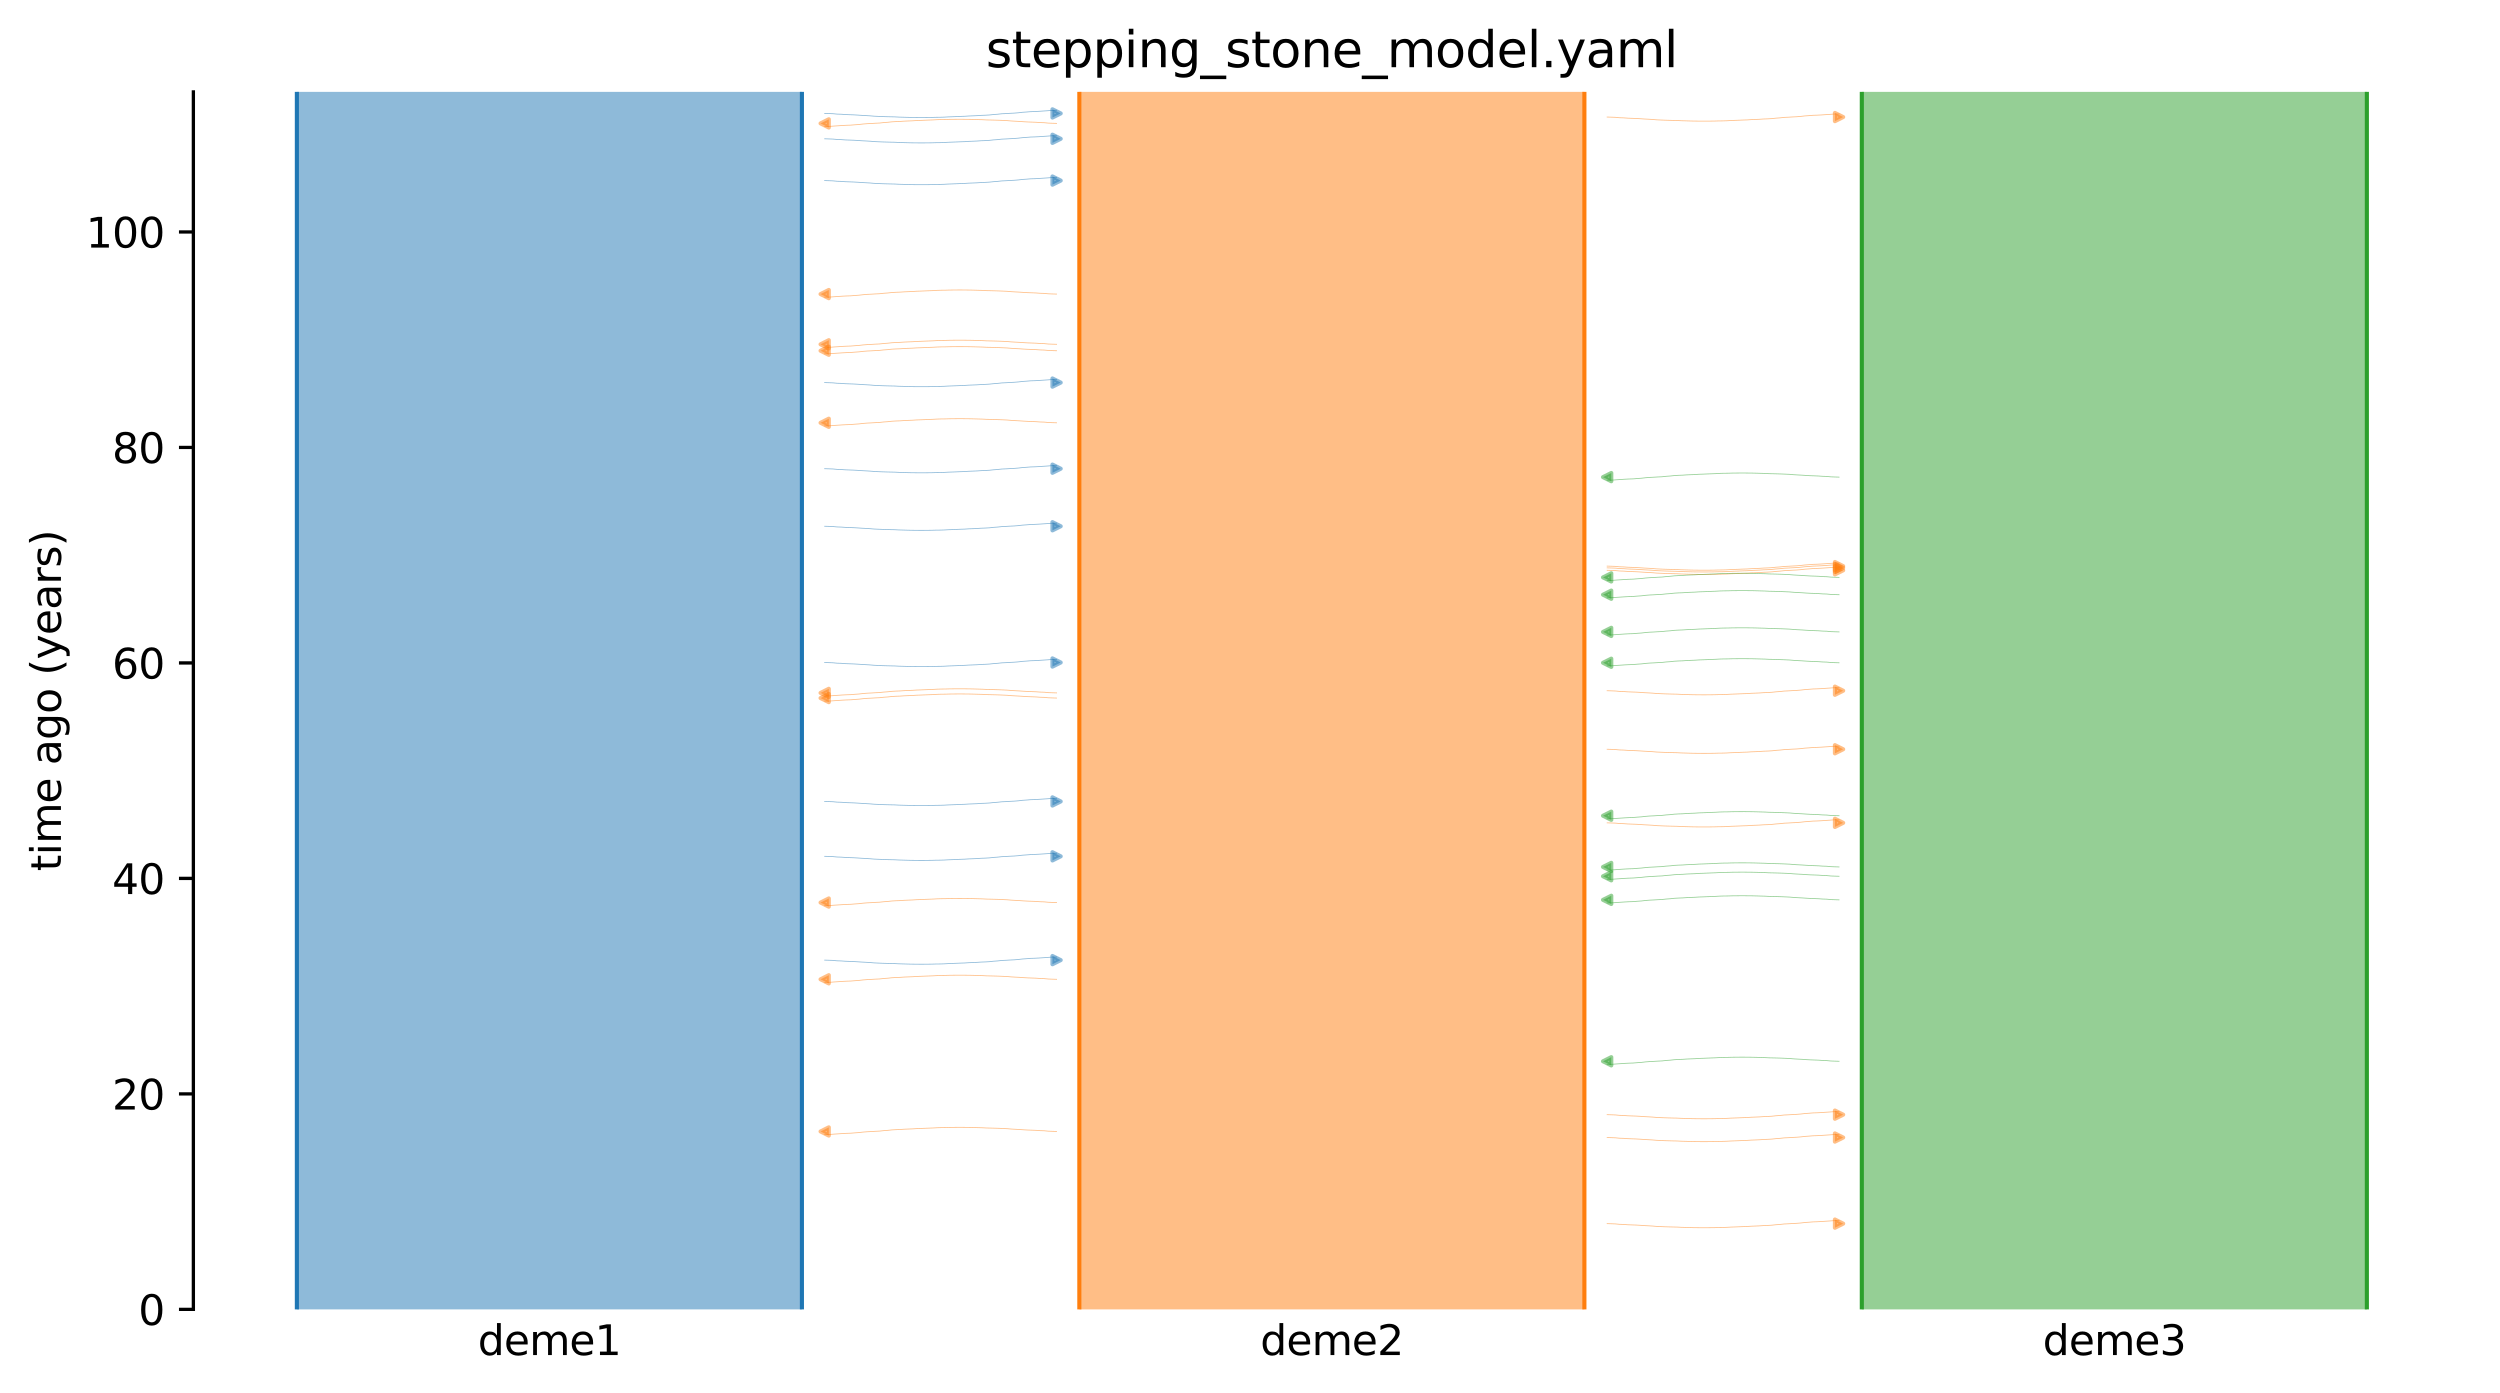 <?xml version="1.0" encoding="utf-8" standalone="no"?>
<!DOCTYPE svg PUBLIC "-//W3C//DTD SVG 1.1//EN"
  "http://www.w3.org/Graphics/SVG/1.1/DTD/svg11.dtd">
<svg xmlns:xlink="http://www.w3.org/1999/xlink" width="607.2pt" height="338.4pt" viewBox="0 0 607.2 338.4" xmlns="http://www.w3.org/2000/svg" version="1.1">
 <defs>
  <style type="text/css">*{stroke-linejoin: round; stroke-linecap: butt}</style>
 </defs>
 <g id="figure_1">
  <g id="patch_1">
   <path d="M 0 338.4 
L 607.2 338.4 
L 607.2 0 
L 0 0 
z
" style="fill: #ffffff"/>
  </g>
  <g id="axes_1">
   <g id="patch_2">
    <path d="M 46.966 318.022 
L 600 318.022 
L 600 22.318 
L 46.966 22.318 
z
" style="fill: #ffffff"/>
   </g>
   <g id="line2d_1">
    <path d="M 200.299 160.908 
L 201.299 160.939 
L 202.299 160.976 
L 203.299 161.074 
L 204.299 161.106 
L 205.299 161.18 
L 206.299 161.218 
L 207.299 161.254 
L 208.299 161.312 
L 209.299 161.382 
L 210.299 161.434 
L 211.299 161.493 
L 212.299 161.581 
L 213.299 161.627 
L 214.299 161.67 
L 215.299 161.7 
L 216.299 161.726 
L 217.299 161.748 
L 218.299 161.802 
L 219.299 161.83 
L 220.299 161.86 
L 221.299 161.885 
L 222.299 161.896 
L 223.299 161.906 
L 224.299 161.906 
L 225.299 161.897 
L 226.299 161.885 
L 227.299 161.854 
L 228.299 161.843 
L 229.299 161.813 
L 230.299 161.753 
L 231.299 161.716 
L 232.299 161.676 
L 233.299 161.634 
L 234.299 161.601 
L 235.299 161.534 
L 236.299 161.495 
L 237.299 161.452 
L 238.299 161.381 
L 239.299 161.345 
L 240.299 161.287 
L 241.299 161.176 
L 242.299 161.105 
L 243.299 160.992 
L 244.299 160.946 
L 245.299 160.885 
L 246.299 160.837 
L 247.299 160.756 
L 248.299 160.637 
L 249.299 160.567 
L 250.299 160.484 
L 251.299 160.451 
L 252.299 160.399 
L 253.299 160.331 
L 254.299 160.265 
L 255.299 160.188 
L 256.62 160.161 
" clip-path="url(#p7cfcce9c1e)" style="fill: none; stroke: #1f77b4; stroke-opacity: 0.5; stroke-width: 0.2; stroke-linecap: square"/>
   </g>
   <g id="line2d_2">
    <path d="M 200.299 127.817 
L 201.299 127.848 
L 202.299 127.885 
L 203.299 127.983 
L 204.299 128.016 
L 205.299 128.089 
L 206.299 128.128 
L 207.299 128.163 
L 208.299 128.221 
L 209.299 128.291 
L 210.299 128.343 
L 211.299 128.402 
L 212.299 128.491 
L 213.299 128.537 
L 214.299 128.579 
L 215.299 128.61 
L 216.299 128.636 
L 217.299 128.657 
L 218.299 128.711 
L 219.299 128.739 
L 220.299 128.769 
L 221.299 128.794 
L 222.299 128.806 
L 223.299 128.816 
L 224.299 128.815 
L 225.299 128.806 
L 226.299 128.794 
L 227.299 128.763 
L 228.299 128.752 
L 229.299 128.722 
L 230.299 128.662 
L 231.299 128.625 
L 232.299 128.586 
L 233.299 128.543 
L 234.299 128.511 
L 235.299 128.443 
L 236.299 128.404 
L 237.299 128.361 
L 238.299 128.291 
L 239.299 128.254 
L 240.299 128.196 
L 241.299 128.085 
L 242.299 128.014 
L 243.299 127.902 
L 244.299 127.856 
L 245.299 127.794 
L 246.299 127.746 
L 247.299 127.665 
L 248.299 127.547 
L 249.299 127.476 
L 250.299 127.393 
L 251.299 127.36 
L 252.299 127.309 
L 253.299 127.24 
L 254.299 127.174 
L 255.299 127.097 
L 256.62 127.07 
" clip-path="url(#p7cfcce9c1e)" style="fill: none; stroke: #1f77b4; stroke-opacity: 0.5; stroke-width: 0.2; stroke-linecap: square"/>
   </g>
   <g id="line2d_3">
    <path d="M 200.299 194.654 
L 201.299 194.686 
L 202.299 194.723 
L 203.299 194.82 
L 204.299 194.853 
L 205.299 194.927 
L 206.299 194.965 
L 207.299 195.001 
L 208.299 195.058 
L 209.299 195.129 
L 210.299 195.181 
L 211.299 195.24 
L 212.299 195.328 
L 213.299 195.374 
L 214.299 195.417 
L 215.299 195.447 
L 216.299 195.473 
L 217.299 195.494 
L 218.299 195.549 
L 219.299 195.577 
L 220.299 195.606 
L 221.299 195.632 
L 222.299 195.643 
L 223.299 195.653 
L 224.299 195.653 
L 225.299 195.643 
L 226.299 195.632 
L 227.299 195.601 
L 228.299 195.589 
L 229.299 195.559 
L 230.299 195.5 
L 231.299 195.462 
L 232.299 195.423 
L 233.299 195.381 
L 234.299 195.348 
L 235.299 195.281 
L 236.299 195.241 
L 237.299 195.199 
L 238.299 195.128 
L 239.299 195.092 
L 240.299 195.033 
L 241.299 194.922 
L 242.299 194.852 
L 243.299 194.739 
L 244.299 194.693 
L 245.299 194.632 
L 246.299 194.583 
L 247.299 194.502 
L 248.299 194.384 
L 249.299 194.314 
L 250.299 194.23 
L 251.299 194.197 
L 252.299 194.146 
L 253.299 194.078 
L 254.299 194.011 
L 255.299 193.935 
L 256.62 193.907 
" clip-path="url(#p7cfcce9c1e)" style="fill: none; stroke: #1f77b4; stroke-opacity: 0.5; stroke-width: 0.2; stroke-linecap: square"/>
   </g>
   <g id="line2d_4">
    <path d="M 200.299 113.836 
L 201.299 113.867 
L 202.299 113.904 
L 203.299 114.002 
L 204.299 114.035 
L 205.299 114.108 
L 206.299 114.147 
L 207.299 114.182 
L 208.299 114.24 
L 209.299 114.31 
L 210.299 114.362 
L 211.299 114.421 
L 212.299 114.51 
L 213.299 114.556 
L 214.299 114.598 
L 215.299 114.629 
L 216.299 114.655 
L 217.299 114.676 
L 218.299 114.73 
L 219.299 114.758 
L 220.299 114.788 
L 221.299 114.813 
L 222.299 114.824 
L 223.299 114.834 
L 224.299 114.834 
L 225.299 114.825 
L 226.299 114.813 
L 227.299 114.782 
L 228.299 114.771 
L 229.299 114.741 
L 230.299 114.681 
L 231.299 114.644 
L 232.299 114.605 
L 233.299 114.562 
L 234.299 114.53 
L 235.299 114.462 
L 236.299 114.423 
L 237.299 114.38 
L 238.299 114.31 
L 239.299 114.273 
L 240.299 114.215 
L 241.299 114.104 
L 242.299 114.033 
L 243.299 113.92 
L 244.299 113.875 
L 245.299 113.813 
L 246.299 113.765 
L 247.299 113.684 
L 248.299 113.565 
L 249.299 113.495 
L 250.299 113.412 
L 251.299 113.379 
L 252.299 113.328 
L 253.299 113.259 
L 254.299 113.193 
L 255.299 113.116 
L 256.62 113.089 
" clip-path="url(#p7cfcce9c1e)" style="fill: none; stroke: #1f77b4; stroke-opacity: 0.5; stroke-width: 0.2; stroke-linecap: square"/>
   </g>
   <g id="line2d_5">
    <path d="M 200.299 207.983 
L 201.299 208.015 
L 202.299 208.052 
L 203.299 208.149 
L 204.299 208.182 
L 205.299 208.255 
L 206.299 208.294 
L 207.299 208.329 
L 208.299 208.387 
L 209.299 208.457 
L 210.299 208.509 
L 211.299 208.569 
L 212.299 208.657 
L 213.299 208.703 
L 214.299 208.745 
L 215.299 208.776 
L 216.299 208.802 
L 217.299 208.823 
L 218.299 208.877 
L 219.299 208.905 
L 220.299 208.935 
L 221.299 208.961 
L 222.299 208.972 
L 223.299 208.982 
L 224.299 208.982 
L 225.299 208.972 
L 226.299 208.96 
L 227.299 208.929 
L 228.299 208.918 
L 229.299 208.888 
L 230.299 208.828 
L 231.299 208.791 
L 232.299 208.752 
L 233.299 208.71 
L 234.299 208.677 
L 235.299 208.609 
L 236.299 208.57 
L 237.299 208.528 
L 238.299 208.457 
L 239.299 208.421 
L 240.299 208.362 
L 241.299 208.251 
L 242.299 208.181 
L 243.299 208.068 
L 244.299 208.022 
L 245.299 207.961 
L 246.299 207.912 
L 247.299 207.831 
L 248.299 207.713 
L 249.299 207.643 
L 250.299 207.559 
L 251.299 207.526 
L 252.299 207.475 
L 253.299 207.407 
L 254.299 207.34 
L 255.299 207.263 
L 256.62 207.236 
" clip-path="url(#p7cfcce9c1e)" style="fill: none; stroke: #1f77b4; stroke-opacity: 0.5; stroke-width: 0.2; stroke-linecap: square"/>
   </g>
   <g id="line2d_6">
    <path d="M 200.299 43.858 
L 201.299 43.889 
L 202.299 43.926 
L 203.299 44.024 
L 204.299 44.056 
L 205.299 44.13 
L 206.299 44.168 
L 207.299 44.204 
L 208.299 44.261 
L 209.299 44.332 
L 210.299 44.384 
L 211.299 44.443 
L 212.299 44.531 
L 213.299 44.577 
L 214.299 44.62 
L 215.299 44.65 
L 216.299 44.676 
L 217.299 44.698 
L 218.299 44.752 
L 219.299 44.78 
L 220.299 44.81 
L 221.299 44.835 
L 222.299 44.846 
L 223.299 44.856 
L 224.299 44.856 
L 225.299 44.847 
L 226.299 44.835 
L 227.299 44.804 
L 228.299 44.793 
L 229.299 44.763 
L 230.299 44.703 
L 231.299 44.666 
L 232.299 44.626 
L 233.299 44.584 
L 234.299 44.551 
L 235.299 44.484 
L 236.299 44.445 
L 237.299 44.402 
L 238.299 44.331 
L 239.299 44.295 
L 240.299 44.237 
L 241.299 44.126 
L 242.299 44.055 
L 243.299 43.942 
L 244.299 43.896 
L 245.299 43.835 
L 246.299 43.787 
L 247.299 43.706 
L 248.299 43.587 
L 249.299 43.517 
L 250.299 43.434 
L 251.299 43.401 
L 252.299 43.349 
L 253.299 43.281 
L 254.299 43.215 
L 255.299 43.138 
L 256.62 43.111 
" clip-path="url(#p7cfcce9c1e)" style="fill: none; stroke: #1f77b4; stroke-opacity: 0.5; stroke-width: 0.2; stroke-linecap: square"/>
   </g>
   <g id="line2d_7">
    <path d="M 200.299 33.71 
L 201.299 33.742 
L 202.299 33.779 
L 203.299 33.876 
L 204.299 33.909 
L 205.299 33.983 
L 206.299 34.021 
L 207.299 34.057 
L 208.299 34.114 
L 209.299 34.185 
L 210.299 34.237 
L 211.299 34.296 
L 212.299 34.384 
L 213.299 34.43 
L 214.299 34.473 
L 215.299 34.503 
L 216.299 34.529 
L 217.299 34.55 
L 218.299 34.605 
L 219.299 34.633 
L 220.299 34.662 
L 221.299 34.688 
L 222.299 34.699 
L 223.299 34.709 
L 224.299 34.709 
L 225.299 34.699 
L 226.299 34.688 
L 227.299 34.657 
L 228.299 34.645 
L 229.299 34.615 
L 230.299 34.555 
L 231.299 34.518 
L 232.299 34.479 
L 233.299 34.437 
L 234.299 34.404 
L 235.299 34.337 
L 236.299 34.297 
L 237.299 34.255 
L 238.299 34.184 
L 239.299 34.148 
L 240.299 34.089 
L 241.299 33.978 
L 242.299 33.908 
L 243.299 33.795 
L 244.299 33.749 
L 245.299 33.688 
L 246.299 33.639 
L 247.299 33.558 
L 248.299 33.44 
L 249.299 33.37 
L 250.299 33.286 
L 251.299 33.253 
L 252.299 33.202 
L 253.299 33.134 
L 254.299 33.067 
L 255.299 32.991 
L 256.62 32.963 
" clip-path="url(#p7cfcce9c1e)" style="fill: none; stroke: #1f77b4; stroke-opacity: 0.5; stroke-width: 0.2; stroke-linecap: square"/>
   </g>
   <g id="line2d_8">
    <path d="M 200.299 27.547 
L 201.299 27.578 
L 202.299 27.615 
L 203.299 27.713 
L 204.299 27.745 
L 205.299 27.819 
L 206.299 27.858 
L 207.299 27.893 
L 208.299 27.951 
L 209.299 28.021 
L 210.299 28.073 
L 211.299 28.132 
L 212.299 28.22 
L 213.299 28.267 
L 214.299 28.309 
L 215.299 28.34 
L 216.299 28.366 
L 217.299 28.387 
L 218.299 28.441 
L 219.299 28.469 
L 220.299 28.499 
L 221.299 28.524 
L 222.299 28.535 
L 223.299 28.545 
L 224.299 28.545 
L 225.299 28.536 
L 226.299 28.524 
L 227.299 28.493 
L 228.299 28.482 
L 229.299 28.452 
L 230.299 28.392 
L 231.299 28.355 
L 232.299 28.316 
L 233.299 28.273 
L 234.299 28.24 
L 235.299 28.173 
L 236.299 28.134 
L 237.299 28.091 
L 238.299 28.021 
L 239.299 27.984 
L 240.299 27.926 
L 241.299 27.815 
L 242.299 27.744 
L 243.299 27.631 
L 244.299 27.586 
L 245.299 27.524 
L 246.299 27.476 
L 247.299 27.395 
L 248.299 27.276 
L 249.299 27.206 
L 250.299 27.123 
L 251.299 27.09 
L 252.299 27.039 
L 253.299 26.97 
L 254.299 26.904 
L 255.299 26.827 
L 256.62 26.8 
" clip-path="url(#p7cfcce9c1e)" style="fill: none; stroke: #1f77b4; stroke-opacity: 0.5; stroke-width: 0.2; stroke-linecap: square"/>
   </g>
   <g id="line2d_9">
    <path d="M 200.299 233.194 
L 201.299 233.225 
L 202.299 233.262 
L 203.299 233.36 
L 204.299 233.392 
L 205.299 233.466 
L 206.299 233.505 
L 207.299 233.54 
L 208.299 233.598 
L 209.299 233.668 
L 210.299 233.72 
L 211.299 233.779 
L 212.299 233.867 
L 213.299 233.914 
L 214.299 233.956 
L 215.299 233.986 
L 216.299 234.013 
L 217.299 234.034 
L 218.299 234.088 
L 219.299 234.116 
L 220.299 234.146 
L 221.299 234.171 
L 222.299 234.182 
L 223.299 234.192 
L 224.299 234.192 
L 225.299 234.183 
L 226.299 234.171 
L 227.299 234.14 
L 228.299 234.129 
L 229.299 234.099 
L 230.299 234.039 
L 231.299 234.002 
L 232.299 233.963 
L 233.299 233.92 
L 234.299 233.887 
L 235.299 233.82 
L 236.299 233.781 
L 237.299 233.738 
L 238.299 233.668 
L 239.299 233.631 
L 240.299 233.573 
L 241.299 233.462 
L 242.299 233.391 
L 243.299 233.278 
L 244.299 233.233 
L 245.299 233.171 
L 246.299 233.123 
L 247.299 233.042 
L 248.299 232.923 
L 249.299 232.853 
L 250.299 232.77 
L 251.299 232.737 
L 252.299 232.686 
L 253.299 232.617 
L 254.299 232.551 
L 255.299 232.474 
L 256.62 232.447 
" clip-path="url(#p7cfcce9c1e)" style="fill: none; stroke: #1f77b4; stroke-opacity: 0.5; stroke-width: 0.2; stroke-linecap: square"/>
   </g>
   <g id="line2d_10">
    <path d="M 200.299 92.92 
L 201.299 92.952 
L 202.299 92.989 
L 203.299 93.086 
L 204.299 93.119 
L 205.299 93.192 
L 206.299 93.231 
L 207.299 93.266 
L 208.299 93.324 
L 209.299 93.394 
L 210.299 93.446 
L 211.299 93.505 
L 212.299 93.594 
L 213.299 93.64 
L 214.299 93.682 
L 215.299 93.713 
L 216.299 93.739 
L 217.299 93.76 
L 218.299 93.814 
L 219.299 93.842 
L 220.299 93.872 
L 221.299 93.897 
L 222.299 93.909 
L 223.299 93.919 
L 224.299 93.919 
L 225.299 93.909 
L 226.299 93.897 
L 227.299 93.866 
L 228.299 93.855 
L 229.299 93.825 
L 230.299 93.765 
L 231.299 93.728 
L 232.299 93.689 
L 233.299 93.647 
L 234.299 93.614 
L 235.299 93.546 
L 236.299 93.507 
L 237.299 93.465 
L 238.299 93.394 
L 239.299 93.358 
L 240.299 93.299 
L 241.299 93.188 
L 242.299 93.118 
L 243.299 93.005 
L 244.299 92.959 
L 245.299 92.898 
L 246.299 92.849 
L 247.299 92.768 
L 248.299 92.65 
L 249.299 92.58 
L 250.299 92.496 
L 251.299 92.463 
L 252.299 92.412 
L 253.299 92.344 
L 254.299 92.277 
L 255.299 92.2 
L 256.62 92.173 
" clip-path="url(#p7cfcce9c1e)" style="fill: none; stroke: #1f77b4; stroke-opacity: 0.5; stroke-width: 0.2; stroke-linecap: square"/>
   </g>
   <g id="line2d_11">
    <path d="M 256.62 169.544 
L 255.62 169.513 
L 254.62 169.476 
L 253.62 169.378 
L 252.62 169.346 
L 251.62 169.272 
L 250.62 169.233 
L 249.62 169.198 
L 248.62 169.14 
L 247.62 169.07 
L 246.62 169.018 
L 245.62 168.959 
L 244.62 168.871 
L 243.62 168.825 
L 242.62 168.782 
L 241.62 168.752 
L 240.62 168.726 
L 239.62 168.704 
L 238.62 168.65 
L 237.62 168.622 
L 236.62 168.592 
L 235.62 168.567 
L 234.62 168.556 
L 233.62 168.546 
L 232.62 168.546 
L 231.62 168.555 
L 230.62 168.567 
L 229.62 168.598 
L 228.62 168.609 
L 227.62 168.639 
L 226.62 168.699 
L 225.62 168.736 
L 224.62 168.775 
L 223.62 168.818 
L 222.62 168.851 
L 221.62 168.918 
L 220.62 168.957 
L 219.62 169 
L 218.62 169.07 
L 217.62 169.107 
L 216.62 169.165 
L 215.62 169.276 
L 214.62 169.347 
L 213.62 169.46 
L 212.62 169.506 
L 211.62 169.567 
L 210.62 169.615 
L 209.62 169.696 
L 208.62 169.815 
L 207.62 169.885 
L 206.62 169.968 
L 205.62 170.001 
L 204.62 170.053 
L 203.62 170.121 
L 202.62 170.187 
L 201.62 170.264 
L 200.299 170.291 
" clip-path="url(#p7cfcce9c1e)" style="fill: none; stroke: #ff7f0e; stroke-opacity: 0.5; stroke-width: 0.2; stroke-linecap: square"/>
   </g>
   <g id="line2d_12">
    <path d="M 256.62 71.427 
L 255.62 71.396 
L 254.62 71.359 
L 253.62 71.261 
L 252.62 71.229 
L 251.62 71.155 
L 250.62 71.116 
L 249.62 71.081 
L 248.62 71.023 
L 247.62 70.953 
L 246.62 70.901 
L 245.62 70.842 
L 244.62 70.754 
L 243.62 70.707 
L 242.62 70.665 
L 241.62 70.635 
L 240.62 70.608 
L 239.62 70.587 
L 238.62 70.533 
L 237.62 70.505 
L 236.62 70.475 
L 235.62 70.45 
L 234.62 70.439 
L 233.62 70.429 
L 232.62 70.429 
L 231.62 70.438 
L 230.62 70.45 
L 229.62 70.481 
L 228.62 70.492 
L 227.62 70.522 
L 226.62 70.582 
L 225.62 70.619 
L 224.62 70.658 
L 223.62 70.701 
L 222.62 70.734 
L 221.62 70.801 
L 220.62 70.84 
L 219.62 70.883 
L 218.62 70.953 
L 217.62 70.99 
L 216.62 71.048 
L 215.62 71.159 
L 214.62 71.23 
L 213.62 71.343 
L 212.62 71.388 
L 211.62 71.45 
L 210.62 71.498 
L 209.62 71.579 
L 208.62 71.698 
L 207.62 71.768 
L 206.62 71.851 
L 205.62 71.884 
L 204.62 71.935 
L 203.62 72.004 
L 202.62 72.07 
L 201.62 72.147 
L 200.299 72.174 
" clip-path="url(#p7cfcce9c1e)" style="fill: none; stroke: #ff7f0e; stroke-opacity: 0.5; stroke-width: 0.2; stroke-linecap: square"/>
   </g>
   <g id="line2d_13">
    <path d="M 256.62 29.969 
L 255.62 29.938 
L 254.62 29.901 
L 253.62 29.803 
L 252.62 29.771 
L 251.62 29.697 
L 250.62 29.659 
L 249.62 29.623 
L 248.62 29.565 
L 247.62 29.495 
L 246.62 29.443 
L 245.62 29.384 
L 244.62 29.296 
L 243.62 29.25 
L 242.62 29.207 
L 241.62 29.177 
L 240.62 29.151 
L 239.62 29.129 
L 238.62 29.075 
L 237.62 29.047 
L 236.62 29.017 
L 235.62 28.992 
L 234.62 28.981 
L 233.62 28.971 
L 232.62 28.971 
L 231.62 28.98 
L 230.62 28.992 
L 229.62 29.023 
L 228.62 29.034 
L 227.62 29.064 
L 226.62 29.124 
L 225.62 29.161 
L 224.62 29.2 
L 223.62 29.243 
L 222.62 29.276 
L 221.62 29.343 
L 220.62 29.382 
L 219.62 29.425 
L 218.62 29.495 
L 217.62 29.532 
L 216.62 29.59 
L 215.62 29.701 
L 214.62 29.772 
L 213.62 29.885 
L 212.62 29.931 
L 211.62 29.992 
L 210.62 30.04 
L 209.62 30.121 
L 208.62 30.24 
L 207.62 30.31 
L 206.62 30.393 
L 205.62 30.426 
L 204.62 30.478 
L 203.62 30.546 
L 202.62 30.612 
L 201.62 30.689 
L 200.299 30.716 
" clip-path="url(#p7cfcce9c1e)" style="fill: none; stroke: #ff7f0e; stroke-opacity: 0.5; stroke-width: 0.2; stroke-linecap: square"/>
   </g>
   <g id="line2d_14">
    <path d="M 256.62 274.809 
L 255.62 274.777 
L 254.62 274.74 
L 253.62 274.642 
L 252.62 274.61 
L 251.62 274.536 
L 250.62 274.498 
L 249.62 274.462 
L 248.62 274.405 
L 247.62 274.334 
L 246.62 274.282 
L 245.62 274.223 
L 244.62 274.135 
L 243.62 274.089 
L 242.62 274.046 
L 241.62 274.016 
L 240.62 273.99 
L 239.62 273.969 
L 238.62 273.914 
L 237.62 273.886 
L 236.62 273.857 
L 235.62 273.831 
L 234.62 273.82 
L 233.62 273.81 
L 232.62 273.81 
L 231.62 273.82 
L 230.62 273.831 
L 229.62 273.862 
L 228.62 273.874 
L 227.62 273.904 
L 226.62 273.963 
L 225.62 274.001 
L 224.62 274.04 
L 223.62 274.082 
L 222.62 274.115 
L 221.62 274.182 
L 220.62 274.221 
L 219.62 274.264 
L 218.62 274.335 
L 217.62 274.371 
L 216.62 274.43 
L 215.62 274.54 
L 214.62 274.611 
L 213.62 274.724 
L 212.62 274.77 
L 211.62 274.831 
L 210.62 274.88 
L 209.62 274.96 
L 208.62 275.079 
L 207.62 275.149 
L 206.62 275.232 
L 205.62 275.266 
L 204.62 275.317 
L 203.62 275.385 
L 202.62 275.451 
L 201.62 275.528 
L 200.299 275.556 
" clip-path="url(#p7cfcce9c1e)" style="fill: none; stroke: #ff7f0e; stroke-opacity: 0.5; stroke-width: 0.2; stroke-linecap: square"/>
   </g>
   <g id="line2d_15">
    <path d="M 256.62 219.212 
L 255.62 219.18 
L 254.62 219.143 
L 253.62 219.045 
L 252.62 219.013 
L 251.62 218.939 
L 250.62 218.901 
L 249.62 218.865 
L 248.62 218.808 
L 247.62 218.737 
L 246.62 218.685 
L 245.62 218.626 
L 244.62 218.538 
L 243.62 218.492 
L 242.62 218.449 
L 241.62 218.419 
L 240.62 218.393 
L 239.62 218.372 
L 238.62 218.317 
L 237.62 218.289 
L 236.62 218.26 
L 235.62 218.234 
L 234.62 218.223 
L 233.62 218.213 
L 232.62 218.213 
L 231.62 218.223 
L 230.62 218.234 
L 229.62 218.265 
L 228.62 218.277 
L 227.62 218.307 
L 226.62 218.366 
L 225.62 218.404 
L 224.62 218.443 
L 223.62 218.485 
L 222.62 218.518 
L 221.62 218.585 
L 220.62 218.624 
L 219.62 218.667 
L 218.62 218.738 
L 217.62 218.774 
L 216.62 218.833 
L 215.62 218.943 
L 214.62 219.014 
L 213.62 219.127 
L 212.62 219.173 
L 211.62 219.234 
L 210.62 219.283 
L 209.62 219.363 
L 208.62 219.482 
L 207.62 219.552 
L 206.62 219.635 
L 205.62 219.669 
L 204.62 219.72 
L 203.62 219.788 
L 202.62 219.854 
L 201.62 219.931 
L 200.299 219.959 
" clip-path="url(#p7cfcce9c1e)" style="fill: none; stroke: #ff7f0e; stroke-opacity: 0.5; stroke-width: 0.2; stroke-linecap: square"/>
   </g>
   <g id="line2d_16">
    <path d="M 256.62 83.625 
L 255.62 83.594 
L 254.62 83.557 
L 253.62 83.459 
L 252.62 83.426 
L 251.62 83.353 
L 250.62 83.314 
L 249.62 83.279 
L 248.62 83.221 
L 247.62 83.151 
L 246.62 83.099 
L 245.62 83.04 
L 244.62 82.951 
L 243.62 82.905 
L 242.62 82.863 
L 241.62 82.832 
L 240.62 82.806 
L 239.62 82.785 
L 238.62 82.731 
L 237.62 82.703 
L 236.62 82.673 
L 235.62 82.648 
L 234.62 82.637 
L 233.62 82.626 
L 232.62 82.627 
L 231.62 82.636 
L 230.62 82.648 
L 229.62 82.679 
L 228.62 82.69 
L 227.62 82.72 
L 226.62 82.78 
L 225.62 82.817 
L 224.62 82.856 
L 223.62 82.899 
L 222.62 82.931 
L 221.62 82.999 
L 220.62 83.038 
L 219.62 83.081 
L 218.62 83.151 
L 217.62 83.188 
L 216.62 83.246 
L 215.62 83.357 
L 214.62 83.428 
L 213.62 83.54 
L 212.62 83.586 
L 211.62 83.648 
L 210.62 83.696 
L 209.62 83.777 
L 208.62 83.895 
L 207.62 83.966 
L 206.62 84.049 
L 205.62 84.082 
L 204.62 84.133 
L 203.62 84.202 
L 202.62 84.268 
L 201.62 84.345 
L 200.299 84.372 
" clip-path="url(#p7cfcce9c1e)" style="fill: none; stroke: #ff7f0e; stroke-opacity: 0.5; stroke-width: 0.2; stroke-linecap: square"/>
   </g>
   <g id="line2d_17">
    <path d="M 256.62 168.291 
L 255.62 168.26 
L 254.62 168.223 
L 253.62 168.125 
L 252.62 168.093 
L 251.62 168.019 
L 250.62 167.98 
L 249.62 167.945 
L 248.62 167.887 
L 247.62 167.817 
L 246.62 167.765 
L 245.62 167.706 
L 244.62 167.618 
L 243.62 167.571 
L 242.62 167.529 
L 241.62 167.499 
L 240.62 167.472 
L 239.62 167.451 
L 238.62 167.397 
L 237.62 167.369 
L 236.62 167.339 
L 235.62 167.314 
L 234.62 167.303 
L 233.62 167.293 
L 232.62 167.293 
L 231.62 167.302 
L 230.62 167.314 
L 229.62 167.345 
L 228.62 167.356 
L 227.62 167.386 
L 226.62 167.446 
L 225.62 167.483 
L 224.62 167.522 
L 223.62 167.565 
L 222.62 167.598 
L 221.62 167.665 
L 220.62 167.704 
L 219.62 167.747 
L 218.62 167.817 
L 217.62 167.854 
L 216.62 167.912 
L 215.62 168.023 
L 214.62 168.094 
L 213.62 168.207 
L 212.62 168.252 
L 211.62 168.314 
L 210.62 168.362 
L 209.62 168.443 
L 208.62 168.562 
L 207.62 168.632 
L 206.62 168.715 
L 205.62 168.748 
L 204.62 168.799 
L 203.62 168.868 
L 202.62 168.934 
L 201.62 169.011 
L 200.299 169.038 
" clip-path="url(#p7cfcce9c1e)" style="fill: none; stroke: #ff7f0e; stroke-opacity: 0.5; stroke-width: 0.2; stroke-linecap: square"/>
   </g>
   <g id="line2d_18">
    <path d="M 256.62 85.187 
L 255.62 85.156 
L 254.62 85.119 
L 253.62 85.021 
L 252.62 84.989 
L 251.62 84.915 
L 250.62 84.877 
L 249.62 84.841 
L 248.62 84.784 
L 247.62 84.713 
L 246.62 84.661 
L 245.62 84.602 
L 244.62 84.514 
L 243.62 84.468 
L 242.62 84.425 
L 241.62 84.395 
L 240.62 84.369 
L 239.62 84.347 
L 238.62 84.293 
L 237.62 84.265 
L 236.62 84.236 
L 235.62 84.21 
L 234.62 84.199 
L 233.62 84.189 
L 232.62 84.189 
L 231.62 84.199 
L 230.62 84.21 
L 229.62 84.241 
L 228.62 84.252 
L 227.62 84.282 
L 226.62 84.342 
L 225.62 84.379 
L 224.62 84.419 
L 223.62 84.461 
L 222.62 84.494 
L 221.62 84.561 
L 220.62 84.6 
L 219.62 84.643 
L 218.62 84.714 
L 217.62 84.75 
L 216.62 84.808 
L 215.62 84.919 
L 214.62 84.99 
L 213.62 85.103 
L 212.62 85.149 
L 211.62 85.21 
L 210.62 85.258 
L 209.62 85.339 
L 208.62 85.458 
L 207.62 85.528 
L 206.62 85.611 
L 205.62 85.644 
L 204.62 85.696 
L 203.62 85.764 
L 202.62 85.83 
L 201.62 85.907 
L 200.299 85.935 
" clip-path="url(#p7cfcce9c1e)" style="fill: none; stroke: #ff7f0e; stroke-opacity: 0.5; stroke-width: 0.2; stroke-linecap: square"/>
   </g>
   <g id="line2d_19">
    <path d="M 256.62 237.854 
L 255.62 237.822 
L 254.62 237.785 
L 253.62 237.688 
L 252.62 237.655 
L 251.62 237.581 
L 250.62 237.543 
L 249.62 237.508 
L 248.62 237.45 
L 247.62 237.379 
L 246.62 237.328 
L 245.62 237.268 
L 244.62 237.18 
L 243.62 237.134 
L 242.62 237.092 
L 241.62 237.061 
L 240.62 237.035 
L 239.62 237.014 
L 238.62 236.96 
L 237.62 236.932 
L 236.62 236.902 
L 235.62 236.876 
L 234.62 236.865 
L 233.62 236.855 
L 232.62 236.855 
L 231.62 236.865 
L 230.62 236.877 
L 229.62 236.908 
L 228.62 236.919 
L 227.62 236.949 
L 226.62 237.009 
L 225.62 237.046 
L 224.62 237.085 
L 223.62 237.127 
L 222.62 237.16 
L 221.62 237.228 
L 220.62 237.267 
L 219.62 237.309 
L 218.62 237.38 
L 217.62 237.416 
L 216.62 237.475 
L 215.62 237.586 
L 214.62 237.656 
L 213.62 237.769 
L 212.62 237.815 
L 211.62 237.876 
L 210.62 237.925 
L 209.62 238.006 
L 208.62 238.124 
L 207.62 238.194 
L 206.62 238.278 
L 205.62 238.311 
L 204.62 238.362 
L 203.62 238.43 
L 202.62 238.497 
L 201.62 238.574 
L 200.299 238.601 
" clip-path="url(#p7cfcce9c1e)" style="fill: none; stroke: #ff7f0e; stroke-opacity: 0.5; stroke-width: 0.2; stroke-linecap: square"/>
   </g>
   <g id="line2d_20">
    <path d="M 256.62 102.688 
L 255.62 102.656 
L 254.62 102.619 
L 253.62 102.522 
L 252.62 102.489 
L 251.62 102.416 
L 250.62 102.377 
L 249.62 102.342 
L 248.62 102.284 
L 247.62 102.214 
L 246.62 102.162 
L 245.62 102.103 
L 244.62 102.014 
L 243.62 101.968 
L 242.62 101.926 
L 241.62 101.895 
L 240.62 101.869 
L 239.62 101.848 
L 238.62 101.794 
L 237.62 101.766 
L 236.62 101.736 
L 235.62 101.711 
L 234.62 101.699 
L 233.62 101.689 
L 232.62 101.689 
L 231.62 101.699 
L 230.62 101.711 
L 229.62 101.742 
L 228.62 101.753 
L 227.62 101.783 
L 226.62 101.843 
L 225.62 101.88 
L 224.62 101.919 
L 223.62 101.961 
L 222.62 101.994 
L 221.62 102.062 
L 220.62 102.101 
L 219.62 102.143 
L 218.62 102.214 
L 217.62 102.25 
L 216.62 102.309 
L 215.62 102.42 
L 214.62 102.49 
L 213.62 102.603 
L 212.62 102.649 
L 211.62 102.71 
L 210.62 102.759 
L 209.62 102.84 
L 208.62 102.958 
L 207.62 103.028 
L 206.62 103.112 
L 205.62 103.145 
L 204.62 103.196 
L 203.62 103.264 
L 202.62 103.331 
L 201.62 103.408 
L 200.299 103.435 
" clip-path="url(#p7cfcce9c1e)" style="fill: none; stroke: #ff7f0e; stroke-opacity: 0.5; stroke-width: 0.2; stroke-linecap: square"/>
   </g>
   <g id="line2d_21">
    <path d="M 390.346 297.194 
L 391.346 297.226 
L 392.346 297.263 
L 393.346 297.361 
L 394.346 297.393 
L 395.346 297.467 
L 396.346 297.505 
L 397.346 297.541 
L 398.346 297.598 
L 399.346 297.669 
L 400.346 297.721 
L 401.346 297.78 
L 402.346 297.868 
L 403.346 297.914 
L 404.346 297.957 
L 405.346 297.987 
L 406.346 298.013 
L 407.346 298.034 
L 408.346 298.089 
L 409.346 298.117 
L 410.346 298.146 
L 411.346 298.172 
L 412.346 298.183 
L 413.346 298.193 
L 414.346 298.193 
L 415.346 298.183 
L 416.346 298.172 
L 417.346 298.141 
L 418.346 298.13 
L 419.346 298.099 
L 420.346 298.04 
L 421.346 298.002 
L 422.346 297.963 
L 423.346 297.921 
L 424.346 297.888 
L 425.346 297.821 
L 426.346 297.782 
L 427.346 297.739 
L 428.346 297.668 
L 429.346 297.632 
L 430.346 297.574 
L 431.346 297.463 
L 432.346 297.392 
L 433.346 297.279 
L 434.346 297.233 
L 435.346 297.172 
L 436.346 297.123 
L 437.346 297.043 
L 438.346 296.924 
L 439.346 296.854 
L 440.346 296.771 
L 441.346 296.737 
L 442.346 296.686 
L 443.346 296.618 
L 444.346 296.552 
L 445.346 296.475 
L 446.666 296.447 
" clip-path="url(#p7cfcce9c1e)" style="fill: none; stroke: #ff7f0e; stroke-opacity: 0.5; stroke-width: 0.2; stroke-linecap: square"/>
   </g>
   <g id="line2d_22">
    <path d="M 390.346 199.852 
L 391.346 199.883 
L 392.346 199.92 
L 393.346 200.018 
L 394.346 200.05 
L 395.346 200.124 
L 396.346 200.162 
L 397.346 200.198 
L 398.346 200.255 
L 399.346 200.326 
L 400.346 200.378 
L 401.346 200.437 
L 402.346 200.525 
L 403.346 200.571 
L 404.346 200.614 
L 405.346 200.644 
L 406.346 200.67 
L 407.346 200.691 
L 408.346 200.746 
L 409.346 200.774 
L 410.346 200.803 
L 411.346 200.829 
L 412.346 200.84 
L 413.346 200.85 
L 414.346 200.85 
L 415.346 200.84 
L 416.346 200.829 
L 417.346 200.798 
L 418.346 200.787 
L 419.346 200.756 
L 420.346 200.697 
L 421.346 200.659 
L 422.346 200.62 
L 423.346 200.578 
L 424.346 200.545 
L 425.346 200.478 
L 426.346 200.439 
L 427.346 200.396 
L 428.346 200.325 
L 429.346 200.289 
L 430.346 200.231 
L 431.346 200.12 
L 432.346 200.049 
L 433.346 199.936 
L 434.346 199.89 
L 435.346 199.829 
L 436.346 199.78 
L 437.346 199.7 
L 438.346 199.581 
L 439.346 199.511 
L 440.346 199.428 
L 441.346 199.395 
L 442.346 199.343 
L 443.346 199.275 
L 444.346 199.209 
L 445.346 199.132 
L 446.666 199.104 
" clip-path="url(#p7cfcce9c1e)" style="fill: none; stroke: #ff7f0e; stroke-opacity: 0.5; stroke-width: 0.2; stroke-linecap: square"/>
   </g>
   <g id="line2d_23">
    <path d="M 390.346 137.922 
L 391.346 137.954 
L 392.346 137.991 
L 393.346 138.088 
L 394.346 138.121 
L 395.346 138.195 
L 396.346 138.233 
L 397.346 138.269 
L 398.346 138.326 
L 399.346 138.397 
L 400.346 138.449 
L 401.346 138.508 
L 402.346 138.596 
L 403.346 138.642 
L 404.346 138.685 
L 405.346 138.715 
L 406.346 138.741 
L 407.346 138.762 
L 408.346 138.817 
L 409.346 138.844 
L 410.346 138.874 
L 411.346 138.9 
L 412.346 138.911 
L 413.346 138.921 
L 414.346 138.921 
L 415.346 138.911 
L 416.346 138.9 
L 417.346 138.869 
L 418.346 138.857 
L 419.346 138.827 
L 420.346 138.767 
L 421.346 138.73 
L 422.346 138.691 
L 423.346 138.649 
L 424.346 138.616 
L 425.346 138.549 
L 426.346 138.509 
L 427.346 138.467 
L 428.346 138.396 
L 429.346 138.36 
L 430.346 138.301 
L 431.346 138.19 
L 432.346 138.12 
L 433.346 138.007 
L 434.346 137.961 
L 435.346 137.9 
L 436.346 137.851 
L 437.346 137.77 
L 438.346 137.652 
L 439.346 137.582 
L 440.346 137.498 
L 441.346 137.465 
L 442.346 137.414 
L 443.346 137.346 
L 444.346 137.279 
L 445.346 137.203 
L 446.666 137.175 
" clip-path="url(#p7cfcce9c1e)" style="fill: none; stroke: #ff7f0e; stroke-opacity: 0.5; stroke-width: 0.2; stroke-linecap: square"/>
   </g>
   <g id="line2d_24">
    <path d="M 390.346 181.979 
L 391.346 182.01 
L 392.346 182.047 
L 393.346 182.145 
L 394.346 182.177 
L 395.346 182.251 
L 396.346 182.29 
L 397.346 182.325 
L 398.346 182.383 
L 399.346 182.453 
L 400.346 182.505 
L 401.346 182.564 
L 402.346 182.652 
L 403.346 182.699 
L 404.346 182.741 
L 405.346 182.771 
L 406.346 182.797 
L 407.346 182.819 
L 408.346 182.873 
L 409.346 182.901 
L 410.346 182.931 
L 411.346 182.956 
L 412.346 182.967 
L 413.346 182.977 
L 414.346 182.977 
L 415.346 182.968 
L 416.346 182.956 
L 417.346 182.925 
L 418.346 182.914 
L 419.346 182.884 
L 420.346 182.824 
L 421.346 182.787 
L 422.346 182.748 
L 423.346 182.705 
L 424.346 182.672 
L 425.346 182.605 
L 426.346 182.566 
L 427.346 182.523 
L 428.346 182.453 
L 429.346 182.416 
L 430.346 182.358 
L 431.346 182.247 
L 432.346 182.176 
L 433.346 182.063 
L 434.346 182.017 
L 435.346 181.956 
L 436.346 181.908 
L 437.346 181.827 
L 438.346 181.708 
L 439.346 181.638 
L 440.346 181.555 
L 441.346 181.522 
L 442.346 181.471 
L 443.346 181.402 
L 444.346 181.336 
L 445.346 181.259 
L 446.666 181.232 
" clip-path="url(#p7cfcce9c1e)" style="fill: none; stroke: #ff7f0e; stroke-opacity: 0.5; stroke-width: 0.2; stroke-linecap: square"/>
   </g>
   <g id="line2d_25">
    <path d="M 390.346 270.728 
L 391.346 270.76 
L 392.346 270.797 
L 393.346 270.894 
L 394.346 270.927 
L 395.346 271 
L 396.346 271.039 
L 397.346 271.074 
L 398.346 271.132 
L 399.346 271.202 
L 400.346 271.254 
L 401.346 271.313 
L 402.346 271.402 
L 403.346 271.448 
L 404.346 271.49 
L 405.346 271.521 
L 406.346 271.547 
L 407.346 271.568 
L 408.346 271.622 
L 409.346 271.65 
L 410.346 271.68 
L 411.346 271.705 
L 412.346 271.717 
L 413.346 271.727 
L 414.346 271.727 
L 415.346 271.717 
L 416.346 271.705 
L 417.346 271.674 
L 418.346 271.663 
L 419.346 271.633 
L 420.346 271.573 
L 421.346 271.536 
L 422.346 271.497 
L 423.346 271.455 
L 424.346 271.422 
L 425.346 271.354 
L 426.346 271.315 
L 427.346 271.273 
L 428.346 271.202 
L 429.346 271.166 
L 430.346 271.107 
L 431.346 270.996 
L 432.346 270.926 
L 433.346 270.813 
L 434.346 270.767 
L 435.346 270.706 
L 436.346 270.657 
L 437.346 270.576 
L 438.346 270.458 
L 439.346 270.388 
L 440.346 270.304 
L 441.346 270.271 
L 442.346 270.22 
L 443.346 270.152 
L 444.346 270.085 
L 445.346 270.008 
L 446.666 269.981 
" clip-path="url(#p7cfcce9c1e)" style="fill: none; stroke: #ff7f0e; stroke-opacity: 0.5; stroke-width: 0.2; stroke-linecap: square"/>
   </g>
   <g id="line2d_26">
    <path d="M 390.346 137.495 
L 391.346 137.526 
L 392.346 137.563 
L 393.346 137.661 
L 394.346 137.693 
L 395.346 137.767 
L 396.346 137.805 
L 397.346 137.841 
L 398.346 137.899 
L 399.346 137.969 
L 400.346 138.021 
L 401.346 138.08 
L 402.346 138.168 
L 403.346 138.214 
L 404.346 138.257 
L 405.346 138.287 
L 406.346 138.313 
L 407.346 138.335 
L 408.346 138.389 
L 409.346 138.417 
L 410.346 138.447 
L 411.346 138.472 
L 412.346 138.483 
L 413.346 138.493 
L 414.346 138.493 
L 415.346 138.484 
L 416.346 138.472 
L 417.346 138.441 
L 418.346 138.43 
L 419.346 138.4 
L 420.346 138.34 
L 421.346 138.303 
L 422.346 138.264 
L 423.346 138.221 
L 424.346 138.188 
L 425.346 138.121 
L 426.346 138.082 
L 427.346 138.039 
L 428.346 137.969 
L 429.346 137.932 
L 430.346 137.874 
L 431.346 137.763 
L 432.346 137.692 
L 433.346 137.579 
L 434.346 137.533 
L 435.346 137.472 
L 436.346 137.424 
L 437.346 137.343 
L 438.346 137.224 
L 439.346 137.154 
L 440.346 137.071 
L 441.346 137.038 
L 442.346 136.986 
L 443.346 136.918 
L 444.346 136.852 
L 445.346 136.775 
L 446.666 136.748 
" clip-path="url(#p7cfcce9c1e)" style="fill: none; stroke: #ff7f0e; stroke-opacity: 0.5; stroke-width: 0.2; stroke-linecap: square"/>
   </g>
   <g id="line2d_27">
    <path d="M 390.346 167.761 
L 391.346 167.793 
L 392.346 167.83 
L 393.346 167.928 
L 394.346 167.96 
L 395.346 168.034 
L 396.346 168.072 
L 397.346 168.108 
L 398.346 168.165 
L 399.346 168.236 
L 400.346 168.288 
L 401.346 168.347 
L 402.346 168.435 
L 403.346 168.481 
L 404.346 168.524 
L 405.346 168.554 
L 406.346 168.58 
L 407.346 168.601 
L 408.346 168.656 
L 409.346 168.684 
L 410.346 168.713 
L 411.346 168.739 
L 412.346 168.75 
L 413.346 168.76 
L 414.346 168.76 
L 415.346 168.75 
L 416.346 168.739 
L 417.346 168.708 
L 418.346 168.697 
L 419.346 168.666 
L 420.346 168.607 
L 421.346 168.569 
L 422.346 168.53 
L 423.346 168.488 
L 424.346 168.455 
L 425.346 168.388 
L 426.346 168.349 
L 427.346 168.306 
L 428.346 168.235 
L 429.346 168.199 
L 430.346 168.141 
L 431.346 168.03 
L 432.346 167.959 
L 433.346 167.846 
L 434.346 167.8 
L 435.346 167.739 
L 436.346 167.69 
L 437.346 167.61 
L 438.346 167.491 
L 439.346 167.421 
L 440.346 167.338 
L 441.346 167.304 
L 442.346 167.253 
L 443.346 167.185 
L 444.346 167.119 
L 445.346 167.042 
L 446.666 167.014 
" clip-path="url(#p7cfcce9c1e)" style="fill: none; stroke: #ff7f0e; stroke-opacity: 0.5; stroke-width: 0.2; stroke-linecap: square"/>
   </g>
   <g id="line2d_28">
    <path d="M 390.346 138.514 
L 391.346 138.546 
L 392.346 138.583 
L 393.346 138.68 
L 394.346 138.713 
L 395.346 138.787 
L 396.346 138.825 
L 397.346 138.861 
L 398.346 138.918 
L 399.346 138.989 
L 400.346 139.041 
L 401.346 139.1 
L 402.346 139.188 
L 403.346 139.234 
L 404.346 139.277 
L 405.346 139.307 
L 406.346 139.333 
L 407.346 139.354 
L 408.346 139.409 
L 409.346 139.437 
L 410.346 139.466 
L 411.346 139.492 
L 412.346 139.503 
L 413.346 139.513 
L 414.346 139.513 
L 415.346 139.503 
L 416.346 139.492 
L 417.346 139.461 
L 418.346 139.449 
L 419.346 139.419 
L 420.346 139.36 
L 421.346 139.322 
L 422.346 139.283 
L 423.346 139.241 
L 424.346 139.208 
L 425.346 139.141 
L 426.346 139.101 
L 427.346 139.059 
L 428.346 138.988 
L 429.346 138.952 
L 430.346 138.893 
L 431.346 138.782 
L 432.346 138.712 
L 433.346 138.599 
L 434.346 138.553 
L 435.346 138.492 
L 436.346 138.443 
L 437.346 138.363 
L 438.346 138.244 
L 439.346 138.174 
L 440.346 138.091 
L 441.346 138.057 
L 442.346 138.006 
L 443.346 137.938 
L 444.346 137.872 
L 445.346 137.795 
L 446.666 137.767 
" clip-path="url(#p7cfcce9c1e)" style="fill: none; stroke: #ff7f0e; stroke-opacity: 0.5; stroke-width: 0.2; stroke-linecap: square"/>
   </g>
   <g id="line2d_29">
    <path d="M 390.346 276.283 
L 391.346 276.315 
L 392.346 276.352 
L 393.346 276.45 
L 394.346 276.482 
L 395.346 276.556 
L 396.346 276.594 
L 397.346 276.63 
L 398.346 276.687 
L 399.346 276.758 
L 400.346 276.81 
L 401.346 276.869 
L 402.346 276.957 
L 403.346 277.003 
L 404.346 277.046 
L 405.346 277.076 
L 406.346 277.102 
L 407.346 277.123 
L 408.346 277.178 
L 409.346 277.206 
L 410.346 277.235 
L 411.346 277.261 
L 412.346 277.272 
L 413.346 277.282 
L 414.346 277.282 
L 415.346 277.272 
L 416.346 277.261 
L 417.346 277.23 
L 418.346 277.218 
L 419.346 277.188 
L 420.346 277.129 
L 421.346 277.091 
L 422.346 277.052 
L 423.346 277.01 
L 424.346 276.977 
L 425.346 276.91 
L 426.346 276.871 
L 427.346 276.828 
L 428.346 276.757 
L 429.346 276.721 
L 430.346 276.662 
L 431.346 276.552 
L 432.346 276.481 
L 433.346 276.368 
L 434.346 276.322 
L 435.346 276.261 
L 436.346 276.212 
L 437.346 276.132 
L 438.346 276.013 
L 439.346 275.943 
L 440.346 275.86 
L 441.346 275.826 
L 442.346 275.775 
L 443.346 275.707 
L 444.346 275.641 
L 445.346 275.564 
L 446.666 275.536 
" clip-path="url(#p7cfcce9c1e)" style="fill: none; stroke: #ff7f0e; stroke-opacity: 0.5; stroke-width: 0.2; stroke-linecap: square"/>
   </g>
   <g id="line2d_30">
    <path d="M 390.346 28.428 
L 391.346 28.459 
L 392.346 28.496 
L 393.346 28.594 
L 394.346 28.626 
L 395.346 28.7 
L 396.346 28.739 
L 397.346 28.774 
L 398.346 28.832 
L 399.346 28.902 
L 400.346 28.954 
L 401.346 29.013 
L 402.346 29.102 
L 403.346 29.148 
L 404.346 29.19 
L 405.346 29.221 
L 406.346 29.247 
L 407.346 29.268 
L 408.346 29.322 
L 409.346 29.35 
L 410.346 29.38 
L 411.346 29.405 
L 412.346 29.416 
L 413.346 29.426 
L 414.346 29.426 
L 415.346 29.417 
L 416.346 29.405 
L 417.346 29.374 
L 418.346 29.363 
L 419.346 29.333 
L 420.346 29.273 
L 421.346 29.236 
L 422.346 29.197 
L 423.346 29.154 
L 424.346 29.122 
L 425.346 29.054 
L 426.346 29.015 
L 427.346 28.972 
L 428.346 28.902 
L 429.346 28.865 
L 430.346 28.807 
L 431.346 28.696 
L 432.346 28.625 
L 433.346 28.512 
L 434.346 28.467 
L 435.346 28.405 
L 436.346 28.357 
L 437.346 28.276 
L 438.346 28.157 
L 439.346 28.087 
L 440.346 28.004 
L 441.346 27.971 
L 442.346 27.92 
L 443.346 27.851 
L 444.346 27.785 
L 445.346 27.708 
L 446.666 27.681 
" clip-path="url(#p7cfcce9c1e)" style="fill: none; stroke: #ff7f0e; stroke-opacity: 0.5; stroke-width: 0.2; stroke-linecap: square"/>
   </g>
   <g id="line2d_31">
    <path d="M 446.666 198.126 
L 445.666 198.095 
L 444.666 198.058 
L 443.666 197.96 
L 442.666 197.927 
L 441.666 197.854 
L 440.666 197.815 
L 439.666 197.78 
L 438.666 197.722 
L 437.666 197.652 
L 436.666 197.6 
L 435.666 197.541 
L 434.666 197.452 
L 433.666 197.406 
L 432.666 197.364 
L 431.666 197.333 
L 430.666 197.307 
L 429.666 197.286 
L 428.666 197.232 
L 427.666 197.204 
L 426.666 197.174 
L 425.666 197.149 
L 424.666 197.138 
L 423.666 197.127 
L 422.666 197.128 
L 421.666 197.137 
L 420.666 197.149 
L 419.666 197.18 
L 418.666 197.191 
L 417.666 197.221 
L 416.666 197.281 
L 415.666 197.318 
L 414.666 197.357 
L 413.666 197.4 
L 412.666 197.432 
L 411.666 197.5 
L 410.666 197.539 
L 409.666 197.582 
L 408.666 197.652 
L 407.666 197.689 
L 406.666 197.747 
L 405.666 197.858 
L 404.666 197.929 
L 403.666 198.042 
L 402.666 198.087 
L 401.666 198.149 
L 400.666 198.197 
L 399.666 198.278 
L 398.666 198.396 
L 397.666 198.467 
L 396.666 198.55 
L 395.666 198.583 
L 394.666 198.634 
L 393.666 198.703 
L 392.666 198.769 
L 391.666 198.846 
L 390.346 198.873 
" clip-path="url(#p7cfcce9c1e)" style="fill: none; stroke: #2ca02c; stroke-opacity: 0.5; stroke-width: 0.2; stroke-linecap: square"/>
   </g>
   <g id="line2d_32">
    <path d="M 446.666 218.557 
L 445.666 218.526 
L 444.666 218.489 
L 443.666 218.391 
L 442.666 218.359 
L 441.666 218.285 
L 440.666 218.247 
L 439.666 218.211 
L 438.666 218.153 
L 437.666 218.083 
L 436.666 218.031 
L 435.666 217.972 
L 434.666 217.884 
L 433.666 217.838 
L 432.666 217.795 
L 431.666 217.765 
L 430.666 217.739 
L 429.666 217.717 
L 428.666 217.663 
L 427.666 217.635 
L 426.666 217.605 
L 425.666 217.58 
L 424.666 217.569 
L 423.666 217.559 
L 422.666 217.559 
L 421.666 217.568 
L 420.666 217.58 
L 419.666 217.611 
L 418.666 217.622 
L 417.666 217.652 
L 416.666 217.712 
L 415.666 217.749 
L 414.666 217.789 
L 413.666 217.831 
L 412.666 217.864 
L 411.666 217.931 
L 410.666 217.97 
L 409.666 218.013 
L 408.666 218.084 
L 407.666 218.12 
L 406.666 218.178 
L 405.666 218.289 
L 404.666 218.36 
L 403.666 218.473 
L 402.666 218.519 
L 401.666 218.58 
L 400.666 218.628 
L 399.666 218.709 
L 398.666 218.828 
L 397.666 218.898 
L 396.666 218.981 
L 395.666 219.014 
L 394.666 219.066 
L 393.666 219.134 
L 392.666 219.2 
L 391.666 219.277 
L 390.346 219.304 
" clip-path="url(#p7cfcce9c1e)" style="fill: none; stroke: #2ca02c; stroke-opacity: 0.5; stroke-width: 0.2; stroke-linecap: square"/>
   </g>
   <g id="line2d_33">
    <path d="M 446.666 160.976 
L 445.666 160.944 
L 444.666 160.907 
L 443.666 160.81 
L 442.666 160.777 
L 441.666 160.704 
L 440.666 160.665 
L 439.666 160.63 
L 438.666 160.572 
L 437.666 160.502 
L 436.666 160.45 
L 435.666 160.39 
L 434.666 160.302 
L 433.666 160.256 
L 432.666 160.214 
L 431.666 160.183 
L 430.666 160.157 
L 429.666 160.136 
L 428.666 160.082 
L 427.666 160.054 
L 426.666 160.024 
L 425.666 159.998 
L 424.666 159.987 
L 423.666 159.977 
L 422.666 159.977 
L 421.666 159.987 
L 420.666 159.999 
L 419.666 160.03 
L 418.666 160.041 
L 417.666 160.071 
L 416.666 160.131 
L 415.666 160.168 
L 414.666 160.207 
L 413.666 160.249 
L 412.666 160.282 
L 411.666 160.35 
L 410.666 160.389 
L 409.666 160.431 
L 408.666 160.502 
L 407.666 160.538 
L 406.666 160.597 
L 405.666 160.708 
L 404.666 160.778 
L 403.666 160.891 
L 402.666 160.937 
L 401.666 160.998 
L 400.666 161.047 
L 399.666 161.128 
L 398.666 161.246 
L 397.666 161.316 
L 396.666 161.4 
L 395.666 161.433 
L 394.666 161.484 
L 393.666 161.552 
L 392.666 161.619 
L 391.666 161.696 
L 390.346 161.723 
" clip-path="url(#p7cfcce9c1e)" style="fill: none; stroke: #2ca02c; stroke-opacity: 0.5; stroke-width: 0.2; stroke-linecap: square"/>
   </g>
   <g id="line2d_34">
    <path d="M 446.666 257.764 
L 445.666 257.732 
L 444.666 257.695 
L 443.666 257.597 
L 442.666 257.565 
L 441.666 257.491 
L 440.666 257.453 
L 439.666 257.417 
L 438.666 257.36 
L 437.666 257.289 
L 436.666 257.237 
L 435.666 257.178 
L 434.666 257.09 
L 433.666 257.044 
L 432.666 257.001 
L 431.666 256.971 
L 430.666 256.945 
L 429.666 256.924 
L 428.666 256.869 
L 427.666 256.841 
L 426.666 256.812 
L 425.666 256.786 
L 424.666 256.775 
L 423.666 256.765 
L 422.666 256.765 
L 421.666 256.775 
L 420.666 256.786 
L 419.666 256.817 
L 418.666 256.829 
L 417.666 256.859 
L 416.666 256.918 
L 415.666 256.956 
L 414.666 256.995 
L 413.666 257.037 
L 412.666 257.07 
L 411.666 257.137 
L 410.666 257.176 
L 409.666 257.219 
L 408.666 257.29 
L 407.666 257.326 
L 406.666 257.384 
L 405.666 257.495 
L 404.666 257.566 
L 403.666 257.679 
L 402.666 257.725 
L 401.666 257.786 
L 400.666 257.835 
L 399.666 257.915 
L 398.666 258.034 
L 397.666 258.104 
L 396.666 258.187 
L 395.666 258.221 
L 394.666 258.272 
L 393.666 258.34 
L 392.666 258.406 
L 391.666 258.483 
L 390.346 258.511 
" clip-path="url(#p7cfcce9c1e)" style="fill: none; stroke: #2ca02c; stroke-opacity: 0.5; stroke-width: 0.2; stroke-linecap: square"/>
   </g>
   <g id="line2d_35">
    <path d="M 446.666 115.883 
L 445.666 115.852 
L 444.666 115.815 
L 443.666 115.717 
L 442.666 115.684 
L 441.666 115.611 
L 440.666 115.572 
L 439.666 115.537 
L 438.666 115.479 
L 437.666 115.409 
L 436.666 115.357 
L 435.666 115.298 
L 434.666 115.209 
L 433.666 115.163 
L 432.666 115.121 
L 431.666 115.09 
L 430.666 115.064 
L 429.666 115.043 
L 428.666 114.989 
L 427.666 114.961 
L 426.666 114.931 
L 425.666 114.906 
L 424.666 114.894 
L 423.666 114.884 
L 422.666 114.885 
L 421.666 114.894 
L 420.666 114.906 
L 419.666 114.937 
L 418.666 114.948 
L 417.666 114.978 
L 416.666 115.038 
L 415.666 115.075 
L 414.666 115.114 
L 413.666 115.157 
L 412.666 115.189 
L 411.666 115.257 
L 410.666 115.296 
L 409.666 115.338 
L 408.666 115.409 
L 407.666 115.445 
L 406.666 115.504 
L 405.666 115.615 
L 404.666 115.685 
L 403.666 115.798 
L 402.666 115.844 
L 401.666 115.905 
L 400.666 115.954 
L 399.666 116.035 
L 398.666 116.153 
L 397.666 116.224 
L 396.666 116.307 
L 395.666 116.34 
L 394.666 116.391 
L 393.666 116.46 
L 392.666 116.526 
L 391.666 116.603 
L 390.346 116.63 
" clip-path="url(#p7cfcce9c1e)" style="fill: none; stroke: #2ca02c; stroke-opacity: 0.5; stroke-width: 0.2; stroke-linecap: square"/>
   </g>
   <g id="line2d_36">
    <path d="M 446.666 140.237 
L 445.666 140.205 
L 444.666 140.168 
L 443.666 140.071 
L 442.666 140.038 
L 441.666 139.965 
L 440.666 139.926 
L 439.666 139.891 
L 438.666 139.833 
L 437.666 139.763 
L 436.666 139.711 
L 435.666 139.651 
L 434.666 139.563 
L 433.666 139.517 
L 432.666 139.475 
L 431.666 139.444 
L 430.666 139.418 
L 429.666 139.397 
L 428.666 139.343 
L 427.666 139.315 
L 426.666 139.285 
L 425.666 139.26 
L 424.666 139.248 
L 423.666 139.238 
L 422.666 139.238 
L 421.666 139.248 
L 420.666 139.26 
L 419.666 139.291 
L 418.666 139.302 
L 417.666 139.332 
L 416.666 139.392 
L 415.666 139.429 
L 414.666 139.468 
L 413.666 139.51 
L 412.666 139.543 
L 411.666 139.611 
L 410.666 139.65 
L 409.666 139.692 
L 408.666 139.763 
L 407.666 139.799 
L 406.666 139.858 
L 405.666 139.969 
L 404.666 140.039 
L 403.666 140.152 
L 402.666 140.198 
L 401.666 140.259 
L 400.666 140.308 
L 399.666 140.389 
L 398.666 140.507 
L 397.666 140.577 
L 396.666 140.661 
L 395.666 140.694 
L 394.666 140.745 
L 393.666 140.813 
L 392.666 140.88 
L 391.666 140.957 
L 390.346 140.984 
" clip-path="url(#p7cfcce9c1e)" style="fill: none; stroke: #2ca02c; stroke-opacity: 0.5; stroke-width: 0.2; stroke-linecap: square"/>
   </g>
   <g id="line2d_37">
    <path d="M 446.666 210.562 
L 445.666 210.53 
L 444.666 210.493 
L 443.666 210.396 
L 442.666 210.363 
L 441.666 210.29 
L 440.666 210.251 
L 439.666 210.216 
L 438.666 210.158 
L 437.666 210.088 
L 436.666 210.036 
L 435.666 209.977 
L 434.666 209.888 
L 433.666 209.842 
L 432.666 209.8 
L 431.666 209.769 
L 430.666 209.743 
L 429.666 209.722 
L 428.666 209.668 
L 427.666 209.64 
L 426.666 209.61 
L 425.666 209.585 
L 424.666 209.573 
L 423.666 209.563 
L 422.666 209.563 
L 421.666 209.573 
L 420.666 209.585 
L 419.666 209.616 
L 418.666 209.627 
L 417.666 209.657 
L 416.666 209.717 
L 415.666 209.754 
L 414.666 209.793 
L 413.666 209.835 
L 412.666 209.868 
L 411.666 209.936 
L 410.666 209.975 
L 409.666 210.017 
L 408.666 210.088 
L 407.666 210.124 
L 406.666 210.183 
L 405.666 210.294 
L 404.666 210.364 
L 403.666 210.477 
L 402.666 210.523 
L 401.666 210.584 
L 400.666 210.633 
L 399.666 210.714 
L 398.666 210.832 
L 397.666 210.902 
L 396.666 210.986 
L 395.666 211.019 
L 394.666 211.07 
L 393.666 211.138 
L 392.666 211.205 
L 391.666 211.282 
L 390.346 211.309 
" clip-path="url(#p7cfcce9c1e)" style="fill: none; stroke: #2ca02c; stroke-opacity: 0.5; stroke-width: 0.2; stroke-linecap: square"/>
   </g>
   <g id="line2d_38">
    <path d="M 446.666 153.476 
L 445.666 153.445 
L 444.666 153.408 
L 443.666 153.31 
L 442.666 153.278 
L 441.666 153.204 
L 440.666 153.165 
L 439.666 153.13 
L 438.666 153.072 
L 437.666 153.002 
L 436.666 152.95 
L 435.666 152.891 
L 434.666 152.803 
L 433.666 152.756 
L 432.666 152.714 
L 431.666 152.683 
L 430.666 152.657 
L 429.666 152.636 
L 428.666 152.582 
L 427.666 152.554 
L 426.666 152.524 
L 425.666 152.499 
L 424.666 152.488 
L 423.666 152.478 
L 422.666 152.478 
L 421.666 152.487 
L 420.666 152.499 
L 419.666 152.53 
L 418.666 152.541 
L 417.666 152.571 
L 416.666 152.631 
L 415.666 152.668 
L 414.666 152.707 
L 413.666 152.75 
L 412.666 152.783 
L 411.666 152.85 
L 410.666 152.889 
L 409.666 152.932 
L 408.666 153.002 
L 407.666 153.039 
L 406.666 153.097 
L 405.666 153.208 
L 404.666 153.279 
L 403.666 153.392 
L 402.666 153.437 
L 401.666 153.499 
L 400.666 153.547 
L 399.666 153.628 
L 398.666 153.747 
L 397.666 153.817 
L 396.666 153.9 
L 395.666 153.933 
L 394.666 153.984 
L 393.666 154.053 
L 392.666 154.119 
L 391.666 154.196 
L 390.346 154.223 
" clip-path="url(#p7cfcce9c1e)" style="fill: none; stroke: #2ca02c; stroke-opacity: 0.5; stroke-width: 0.2; stroke-linecap: square"/>
   </g>
   <g id="line2d_39">
    <path d="M 446.666 212.827 
L 445.666 212.796 
L 444.666 212.759 
L 443.666 212.661 
L 442.666 212.628 
L 441.666 212.555 
L 440.666 212.516 
L 439.666 212.481 
L 438.666 212.423 
L 437.666 212.353 
L 436.666 212.301 
L 435.666 212.242 
L 434.666 212.153 
L 433.666 212.107 
L 432.666 212.065 
L 431.666 212.034 
L 430.666 212.008 
L 429.666 211.987 
L 428.666 211.933 
L 427.666 211.905 
L 426.666 211.875 
L 425.666 211.85 
L 424.666 211.839 
L 423.666 211.828 
L 422.666 211.829 
L 421.666 211.838 
L 420.666 211.85 
L 419.666 211.881 
L 418.666 211.892 
L 417.666 211.922 
L 416.666 211.982 
L 415.666 212.019 
L 414.666 212.058 
L 413.666 212.101 
L 412.666 212.133 
L 411.666 212.201 
L 410.666 212.24 
L 409.666 212.283 
L 408.666 212.353 
L 407.666 212.39 
L 406.666 212.448 
L 405.666 212.559 
L 404.666 212.63 
L 403.666 212.743 
L 402.666 212.788 
L 401.666 212.85 
L 400.666 212.898 
L 399.666 212.979 
L 398.666 213.097 
L 397.666 213.168 
L 396.666 213.251 
L 395.666 213.284 
L 394.666 213.335 
L 393.666 213.404 
L 392.666 213.47 
L 391.666 213.547 
L 390.346 213.574 
" clip-path="url(#p7cfcce9c1e)" style="fill: none; stroke: #2ca02c; stroke-opacity: 0.5; stroke-width: 0.2; stroke-linecap: square"/>
   </g>
   <g id="line2d_40">
    <path d="M 446.666 144.442 
L 445.666 144.41 
L 444.666 144.373 
L 443.666 144.276 
L 442.666 144.243 
L 441.666 144.169 
L 440.666 144.131 
L 439.666 144.095 
L 438.666 144.038 
L 437.666 143.967 
L 436.666 143.915 
L 435.666 143.856 
L 434.666 143.768 
L 433.666 143.722 
L 432.666 143.679 
L 431.666 143.649 
L 430.666 143.623 
L 429.666 143.602 
L 428.666 143.547 
L 427.666 143.52 
L 426.666 143.49 
L 425.666 143.464 
L 424.666 143.453 
L 423.666 143.443 
L 422.666 143.443 
L 421.666 143.453 
L 420.666 143.464 
L 419.666 143.495 
L 418.666 143.507 
L 417.666 143.537 
L 416.666 143.597 
L 415.666 143.634 
L 414.666 143.673 
L 413.666 143.715 
L 412.666 143.748 
L 411.666 143.815 
L 410.666 143.855 
L 409.666 143.897 
L 408.666 143.968 
L 407.666 144.004 
L 406.666 144.063 
L 405.666 144.174 
L 404.666 144.244 
L 403.666 144.357 
L 402.666 144.403 
L 401.666 144.464 
L 400.666 144.513 
L 399.666 144.594 
L 398.666 144.712 
L 397.666 144.782 
L 396.666 144.866 
L 395.666 144.899 
L 394.666 144.95 
L 393.666 145.018 
L 392.666 145.085 
L 391.666 145.161 
L 390.346 145.189 
" clip-path="url(#p7cfcce9c1e)" style="fill: none; stroke: #2ca02c; stroke-opacity: 0.5; stroke-width: 0.2; stroke-linecap: square"/>
   </g>
   <g id="patch_3">
    <path d="M 72.104 22.318 
L 72.104 318.022 
M 194.769 22.318 
L 194.769 318.022 
" clip-path="url(#p7cfcce9c1e)" style="fill: none; stroke: #ffffff; stroke-width: 3; stroke-linejoin: miter"/>
    <path d="M 72.104 22.318 
L 72.104 318.022 
M 194.769 22.318 
L 194.769 318.022 
" clip-path="url(#p7cfcce9c1e)" style="fill: none; stroke: #1f77b4; stroke-linejoin: miter"/>
   </g>
   <g id="FillBetweenPolyCollection_1">
    <path d="M 194.769 22.318 
L 72.104 22.318 
L 72.104 318.022 
L 194.769 318.022 
L 194.769 318.022 
L 194.769 22.318 
z
" clip-path="url(#p7cfcce9c1e)" style="fill: #1f77b4; fill-opacity: 0.5"/>
   </g>
   <g id="patch_4">
    <path d="M 262.15 22.318 
L 262.15 318.022 
M 384.816 22.318 
L 384.816 318.022 
" clip-path="url(#p7cfcce9c1e)" style="fill: none; stroke: #ffffff; stroke-width: 3; stroke-linejoin: miter"/>
    <path d="M 262.15 22.318 
L 262.15 318.022 
M 384.816 22.318 
L 384.816 318.022 
" clip-path="url(#p7cfcce9c1e)" style="fill: none; stroke: #ff7f0e; stroke-linejoin: miter"/>
   </g>
   <g id="FillBetweenPolyCollection_2">
    <path d="M 384.816 22.318 
L 262.15 22.318 
L 262.15 318.022 
L 384.816 318.022 
L 384.816 318.022 
L 384.816 22.318 
z
" clip-path="url(#p7cfcce9c1e)" style="fill: #ff7f0e; fill-opacity: 0.5"/>
   </g>
   <g id="patch_5">
    <path d="M 452.197 22.318 
L 452.197 318.022 
M 574.862 22.318 
L 574.862 318.022 
" clip-path="url(#p7cfcce9c1e)" style="fill: none; stroke: #ffffff; stroke-width: 3; stroke-linejoin: miter"/>
    <path d="M 452.197 22.318 
L 452.197 318.022 
M 574.862 22.318 
L 574.862 318.022 
" clip-path="url(#p7cfcce9c1e)" style="fill: none; stroke: #2ca02c; stroke-linejoin: miter"/>
   </g>
   <g id="FillBetweenPolyCollection_3">
    <path d="M 574.862 22.318 
L 452.197 22.318 
L 452.197 318.022 
L 574.862 318.022 
L 574.862 318.022 
L 574.862 22.318 
z
" clip-path="url(#p7cfcce9c1e)" style="fill: #2ca02c; fill-opacity: 0.5"/>
   </g>
   <g id="matplotlib.axis_1">
    <g id="xtick_1">
     <g id="line2d_41"/>
     <g id="text_1">
      <!-- deme1 -->
      <g transform="translate(116.057 329.12) scale(0.1 -0.1)">
       <defs>
        <path id="DejaVuSans-64" d="M 2906 2969 
L 2906 4863 
L 3481 4863 
L 3481 0 
L 2906 0 
L 2906 525 
Q 2725 213 2448 61 
Q 2172 -91 1784 -91 
Q 1150 -91 751 415 
Q 353 922 353 1747 
Q 353 2572 751 3078 
Q 1150 3584 1784 3584 
Q 2172 3584 2448 3432 
Q 2725 3281 2906 2969 
z
M 947 1747 
Q 947 1113 1208 752 
Q 1469 391 1925 391 
Q 2381 391 2643 752 
Q 2906 1113 2906 1747 
Q 2906 2381 2643 2742 
Q 2381 3103 1925 3103 
Q 1469 3103 1208 2742 
Q 947 2381 947 1747 
z
" transform="scale(0.016)"/>
        <path id="DejaVuSans-65" d="M 3597 1894 
L 3597 1613 
L 953 1613 
Q 991 1019 1311 708 
Q 1631 397 2203 397 
Q 2534 397 2845 478 
Q 3156 559 3463 722 
L 3463 178 
Q 3153 47 2828 -22 
Q 2503 -91 2169 -91 
Q 1331 -91 842 396 
Q 353 884 353 1716 
Q 353 2575 817 3079 
Q 1281 3584 2069 3584 
Q 2775 3584 3186 3129 
Q 3597 2675 3597 1894 
z
M 3022 2063 
Q 3016 2534 2758 2815 
Q 2500 3097 2075 3097 
Q 1594 3097 1305 2825 
Q 1016 2553 972 2059 
L 3022 2063 
z
" transform="scale(0.016)"/>
        <path id="DejaVuSans-6d" d="M 3328 2828 
Q 3544 3216 3844 3400 
Q 4144 3584 4550 3584 
Q 5097 3584 5394 3201 
Q 5691 2819 5691 2113 
L 5691 0 
L 5113 0 
L 5113 2094 
Q 5113 2597 4934 2840 
Q 4756 3084 4391 3084 
Q 3944 3084 3684 2787 
Q 3425 2491 3425 1978 
L 3425 0 
L 2847 0 
L 2847 2094 
Q 2847 2600 2669 2842 
Q 2491 3084 2119 3084 
Q 1678 3084 1418 2786 
Q 1159 2488 1159 1978 
L 1159 0 
L 581 0 
L 581 3500 
L 1159 3500 
L 1159 2956 
Q 1356 3278 1631 3431 
Q 1906 3584 2284 3584 
Q 2666 3584 2933 3390 
Q 3200 3197 3328 2828 
z
" transform="scale(0.016)"/>
        <path id="DejaVuSans-31" d="M 794 531 
L 1825 531 
L 1825 4091 
L 703 3866 
L 703 4441 
L 1819 4666 
L 2450 4666 
L 2450 531 
L 3481 531 
L 3481 0 
L 794 0 
L 794 531 
z
" transform="scale(0.016)"/>
       </defs>
       <use xlink:href="#DejaVuSans-64"/>
       <use xlink:href="#DejaVuSans-65" transform="translate(63.477 0)"/>
       <use xlink:href="#DejaVuSans-6d" transform="translate(125 0)"/>
       <use xlink:href="#DejaVuSans-65" transform="translate(222.412 0)"/>
       <use xlink:href="#DejaVuSans-31" transform="translate(283.936 0)"/>
      </g>
     </g>
    </g>
    <g id="xtick_2">
     <g id="line2d_42"/>
     <g id="text_2">
      <!-- deme2 -->
      <g transform="translate(306.104 329.12) scale(0.1 -0.1)">
       <defs>
        <path id="DejaVuSans-32" d="M 1228 531 
L 3431 531 
L 3431 0 
L 469 0 
L 469 531 
Q 828 903 1448 1529 
Q 2069 2156 2228 2338 
Q 2531 2678 2651 2914 
Q 2772 3150 2772 3378 
Q 2772 3750 2511 3984 
Q 2250 4219 1831 4219 
Q 1534 4219 1204 4116 
Q 875 4013 500 3803 
L 500 4441 
Q 881 4594 1212 4672 
Q 1544 4750 1819 4750 
Q 2544 4750 2975 4387 
Q 3406 4025 3406 3419 
Q 3406 3131 3298 2873 
Q 3191 2616 2906 2266 
Q 2828 2175 2409 1742 
Q 1991 1309 1228 531 
z
" transform="scale(0.016)"/>
       </defs>
       <use xlink:href="#DejaVuSans-64"/>
       <use xlink:href="#DejaVuSans-65" transform="translate(63.477 0)"/>
       <use xlink:href="#DejaVuSans-6d" transform="translate(125 0)"/>
       <use xlink:href="#DejaVuSans-65" transform="translate(222.412 0)"/>
       <use xlink:href="#DejaVuSans-32" transform="translate(283.936 0)"/>
      </g>
     </g>
    </g>
    <g id="xtick_3">
     <g id="line2d_43"/>
     <g id="text_3">
      <!-- deme3 -->
      <g transform="translate(496.15 329.12) scale(0.1 -0.1)">
       <defs>
        <path id="DejaVuSans-33" d="M 2597 2516 
Q 3050 2419 3304 2112 
Q 3559 1806 3559 1356 
Q 3559 666 3084 287 
Q 2609 -91 1734 -91 
Q 1441 -91 1130 -33 
Q 819 25 488 141 
L 488 750 
Q 750 597 1062 519 
Q 1375 441 1716 441 
Q 2309 441 2620 675 
Q 2931 909 2931 1356 
Q 2931 1769 2642 2001 
Q 2353 2234 1838 2234 
L 1294 2234 
L 1294 2753 
L 1863 2753 
Q 2328 2753 2575 2939 
Q 2822 3125 2822 3475 
Q 2822 3834 2567 4026 
Q 2313 4219 1838 4219 
Q 1578 4219 1281 4162 
Q 984 4106 628 3988 
L 628 4550 
Q 988 4650 1302 4700 
Q 1616 4750 1894 4750 
Q 2613 4750 3031 4423 
Q 3450 4097 3450 3541 
Q 3450 3153 3228 2886 
Q 3006 2619 2597 2516 
z
" transform="scale(0.016)"/>
       </defs>
       <use xlink:href="#DejaVuSans-64"/>
       <use xlink:href="#DejaVuSans-65" transform="translate(63.477 0)"/>
       <use xlink:href="#DejaVuSans-6d" transform="translate(125 0)"/>
       <use xlink:href="#DejaVuSans-65" transform="translate(222.412 0)"/>
       <use xlink:href="#DejaVuSans-33" transform="translate(283.936 0)"/>
      </g>
     </g>
    </g>
   </g>
   <g id="matplotlib.axis_2">
    <g id="ytick_1">
     <g id="line2d_44">
      <defs>
       <path id="maa460d6ce9" d="M 0 0 
L -3.5 0 
" style="stroke: #000000; stroke-width: 0.8"/>
      </defs>
      <g>
       <use xlink:href="#maa460d6ce9" x="46.966" y="318.022" style="stroke: #000000; stroke-width: 0.8"/>
      </g>
     </g>
     <g id="text_4">
      <!-- 0 -->
      <g transform="translate(33.603 321.821) scale(0.1 -0.1)">
       <defs>
        <path id="DejaVuSans-30" d="M 2034 4250 
Q 1547 4250 1301 3770 
Q 1056 3291 1056 2328 
Q 1056 1369 1301 889 
Q 1547 409 2034 409 
Q 2525 409 2770 889 
Q 3016 1369 3016 2328 
Q 3016 3291 2770 3770 
Q 2525 4250 2034 4250 
z
M 2034 4750 
Q 2819 4750 3233 4129 
Q 3647 3509 3647 2328 
Q 3647 1150 3233 529 
Q 2819 -91 2034 -91 
Q 1250 -91 836 529 
Q 422 1150 422 2328 
Q 422 3509 836 4129 
Q 1250 4750 2034 4750 
z
" transform="scale(0.016)"/>
       </defs>
       <use xlink:href="#DejaVuSans-30"/>
      </g>
     </g>
    </g>
    <g id="ytick_2">
     <g id="line2d_45">
      <g>
       <use xlink:href="#maa460d6ce9" x="46.966" y="265.685" style="stroke: #000000; stroke-width: 0.8"/>
      </g>
     </g>
     <g id="text_5">
      <!-- 20 -->
      <g transform="translate(27.241 269.484) scale(0.1 -0.1)">
       <use xlink:href="#DejaVuSans-32"/>
       <use xlink:href="#DejaVuSans-30" transform="translate(63.623 0)"/>
      </g>
     </g>
    </g>
    <g id="ytick_3">
     <g id="line2d_46">
      <g>
       <use xlink:href="#maa460d6ce9" x="46.966" y="213.348" style="stroke: #000000; stroke-width: 0.8"/>
      </g>
     </g>
     <g id="text_6">
      <!-- 40 -->
      <g transform="translate(27.241 217.147) scale(0.1 -0.1)">
       <defs>
        <path id="DejaVuSans-34" d="M 2419 4116 
L 825 1625 
L 2419 1625 
L 2419 4116 
z
M 2253 4666 
L 3047 4666 
L 3047 1625 
L 3713 1625 
L 3713 1100 
L 3047 1100 
L 3047 0 
L 2419 0 
L 2419 1100 
L 313 1100 
L 313 1709 
L 2253 4666 
z
" transform="scale(0.016)"/>
       </defs>
       <use xlink:href="#DejaVuSans-34"/>
       <use xlink:href="#DejaVuSans-30" transform="translate(63.623 0)"/>
      </g>
     </g>
    </g>
    <g id="ytick_4">
     <g id="line2d_47">
      <g>
       <use xlink:href="#maa460d6ce9" x="46.966" y="161.011" style="stroke: #000000; stroke-width: 0.8"/>
      </g>
     </g>
     <g id="text_7">
      <!-- 60 -->
      <g transform="translate(27.241 164.81) scale(0.1 -0.1)">
       <defs>
        <path id="DejaVuSans-36" d="M 2113 2584 
Q 1688 2584 1439 2293 
Q 1191 2003 1191 1497 
Q 1191 994 1439 701 
Q 1688 409 2113 409 
Q 2538 409 2786 701 
Q 3034 994 3034 1497 
Q 3034 2003 2786 2293 
Q 2538 2584 2113 2584 
z
M 3366 4563 
L 3366 3988 
Q 3128 4100 2886 4159 
Q 2644 4219 2406 4219 
Q 1781 4219 1451 3797 
Q 1122 3375 1075 2522 
Q 1259 2794 1537 2939 
Q 1816 3084 2150 3084 
Q 2853 3084 3261 2657 
Q 3669 2231 3669 1497 
Q 3669 778 3244 343 
Q 2819 -91 2113 -91 
Q 1303 -91 875 529 
Q 447 1150 447 2328 
Q 447 3434 972 4092 
Q 1497 4750 2381 4750 
Q 2619 4750 2861 4703 
Q 3103 4656 3366 4563 
z
" transform="scale(0.016)"/>
       </defs>
       <use xlink:href="#DejaVuSans-36"/>
       <use xlink:href="#DejaVuSans-30" transform="translate(63.623 0)"/>
      </g>
     </g>
    </g>
    <g id="ytick_5">
     <g id="line2d_48">
      <g>
       <use xlink:href="#maa460d6ce9" x="46.966" y="108.674" style="stroke: #000000; stroke-width: 0.8"/>
      </g>
     </g>
     <g id="text_8">
      <!-- 80 -->
      <g transform="translate(27.241 112.473) scale(0.1 -0.1)">
       <defs>
        <path id="DejaVuSans-38" d="M 2034 2216 
Q 1584 2216 1326 1975 
Q 1069 1734 1069 1313 
Q 1069 891 1326 650 
Q 1584 409 2034 409 
Q 2484 409 2743 651 
Q 3003 894 3003 1313 
Q 3003 1734 2745 1975 
Q 2488 2216 2034 2216 
z
M 1403 2484 
Q 997 2584 770 2862 
Q 544 3141 544 3541 
Q 544 4100 942 4425 
Q 1341 4750 2034 4750 
Q 2731 4750 3128 4425 
Q 3525 4100 3525 3541 
Q 3525 3141 3298 2862 
Q 3072 2584 2669 2484 
Q 3125 2378 3379 2068 
Q 3634 1759 3634 1313 
Q 3634 634 3220 271 
Q 2806 -91 2034 -91 
Q 1263 -91 848 271 
Q 434 634 434 1313 
Q 434 1759 690 2068 
Q 947 2378 1403 2484 
z
M 1172 3481 
Q 1172 3119 1398 2916 
Q 1625 2713 2034 2713 
Q 2441 2713 2670 2916 
Q 2900 3119 2900 3481 
Q 2900 3844 2670 4047 
Q 2441 4250 2034 4250 
Q 1625 4250 1398 4047 
Q 1172 3844 1172 3481 
z
" transform="scale(0.016)"/>
       </defs>
       <use xlink:href="#DejaVuSans-38"/>
       <use xlink:href="#DejaVuSans-30" transform="translate(63.623 0)"/>
      </g>
     </g>
    </g>
    <g id="ytick_6">
     <g id="line2d_49">
      <g>
       <use xlink:href="#maa460d6ce9" x="46.966" y="56.337" style="stroke: #000000; stroke-width: 0.8"/>
      </g>
     </g>
     <g id="text_9">
      <!-- 100 -->
      <g transform="translate(20.878 60.136) scale(0.1 -0.1)">
       <use xlink:href="#DejaVuSans-31"/>
       <use xlink:href="#DejaVuSans-30" transform="translate(63.623 0)"/>
       <use xlink:href="#DejaVuSans-30" transform="translate(127.246 0)"/>
      </g>
     </g>
    </g>
    <g id="text_10">
     <!-- time ago (years) -->
     <g transform="translate(14.798 211.604) rotate(-90) scale(0.1 -0.1)">
      <defs>
       <path id="DejaVuSans-74" d="M 1172 4494 
L 1172 3500 
L 2356 3500 
L 2356 3053 
L 1172 3053 
L 1172 1153 
Q 1172 725 1289 603 
Q 1406 481 1766 481 
L 2356 481 
L 2356 0 
L 1766 0 
Q 1100 0 847 248 
Q 594 497 594 1153 
L 594 3053 
L 172 3053 
L 172 3500 
L 594 3500 
L 594 4494 
L 1172 4494 
z
" transform="scale(0.016)"/>
       <path id="DejaVuSans-69" d="M 603 3500 
L 1178 3500 
L 1178 0 
L 603 0 
L 603 3500 
z
M 603 4863 
L 1178 4863 
L 1178 4134 
L 603 4134 
L 603 4863 
z
" transform="scale(0.016)"/>
       <path id="DejaVuSans-20" transform="scale(0.016)"/>
       <path id="DejaVuSans-61" d="M 2194 1759 
Q 1497 1759 1228 1600 
Q 959 1441 959 1056 
Q 959 750 1161 570 
Q 1363 391 1709 391 
Q 2188 391 2477 730 
Q 2766 1069 2766 1631 
L 2766 1759 
L 2194 1759 
z
M 3341 1997 
L 3341 0 
L 2766 0 
L 2766 531 
Q 2569 213 2275 61 
Q 1981 -91 1556 -91 
Q 1019 -91 701 211 
Q 384 513 384 1019 
Q 384 1609 779 1909 
Q 1175 2209 1959 2209 
L 2766 2209 
L 2766 2266 
Q 2766 2663 2505 2880 
Q 2244 3097 1772 3097 
Q 1472 3097 1187 3025 
Q 903 2953 641 2809 
L 641 3341 
Q 956 3463 1253 3523 
Q 1550 3584 1831 3584 
Q 2591 3584 2966 3190 
Q 3341 2797 3341 1997 
z
" transform="scale(0.016)"/>
       <path id="DejaVuSans-67" d="M 2906 1791 
Q 2906 2416 2648 2759 
Q 2391 3103 1925 3103 
Q 1463 3103 1205 2759 
Q 947 2416 947 1791 
Q 947 1169 1205 825 
Q 1463 481 1925 481 
Q 2391 481 2648 825 
Q 2906 1169 2906 1791 
z
M 3481 434 
Q 3481 -459 3084 -895 
Q 2688 -1331 1869 -1331 
Q 1566 -1331 1297 -1286 
Q 1028 -1241 775 -1147 
L 775 -588 
Q 1028 -725 1275 -790 
Q 1522 -856 1778 -856 
Q 2344 -856 2625 -561 
Q 2906 -266 2906 331 
L 2906 616 
Q 2728 306 2450 153 
Q 2172 0 1784 0 
Q 1141 0 747 490 
Q 353 981 353 1791 
Q 353 2603 747 3093 
Q 1141 3584 1784 3584 
Q 2172 3584 2450 3431 
Q 2728 3278 2906 2969 
L 2906 3500 
L 3481 3500 
L 3481 434 
z
" transform="scale(0.016)"/>
       <path id="DejaVuSans-6f" d="M 1959 3097 
Q 1497 3097 1228 2736 
Q 959 2375 959 1747 
Q 959 1119 1226 758 
Q 1494 397 1959 397 
Q 2419 397 2687 759 
Q 2956 1122 2956 1747 
Q 2956 2369 2687 2733 
Q 2419 3097 1959 3097 
z
M 1959 3584 
Q 2709 3584 3137 3096 
Q 3566 2609 3566 1747 
Q 3566 888 3137 398 
Q 2709 -91 1959 -91 
Q 1206 -91 779 398 
Q 353 888 353 1747 
Q 353 2609 779 3096 
Q 1206 3584 1959 3584 
z
" transform="scale(0.016)"/>
       <path id="DejaVuSans-28" d="M 1984 4856 
Q 1566 4138 1362 3434 
Q 1159 2731 1159 2009 
Q 1159 1288 1364 580 
Q 1569 -128 1984 -844 
L 1484 -844 
Q 1016 -109 783 600 
Q 550 1309 550 2009 
Q 550 2706 781 3412 
Q 1013 4119 1484 4856 
L 1984 4856 
z
" transform="scale(0.016)"/>
       <path id="DejaVuSans-79" d="M 2059 -325 
Q 1816 -950 1584 -1140 
Q 1353 -1331 966 -1331 
L 506 -1331 
L 506 -850 
L 844 -850 
Q 1081 -850 1212 -737 
Q 1344 -625 1503 -206 
L 1606 56 
L 191 3500 
L 800 3500 
L 1894 763 
L 2988 3500 
L 3597 3500 
L 2059 -325 
z
" transform="scale(0.016)"/>
       <path id="DejaVuSans-72" d="M 2631 2963 
Q 2534 3019 2420 3045 
Q 2306 3072 2169 3072 
Q 1681 3072 1420 2755 
Q 1159 2438 1159 1844 
L 1159 0 
L 581 0 
L 581 3500 
L 1159 3500 
L 1159 2956 
Q 1341 3275 1631 3429 
Q 1922 3584 2338 3584 
Q 2397 3584 2469 3576 
Q 2541 3569 2628 3553 
L 2631 2963 
z
" transform="scale(0.016)"/>
       <path id="DejaVuSans-73" d="M 2834 3397 
L 2834 2853 
Q 2591 2978 2328 3040 
Q 2066 3103 1784 3103 
Q 1356 3103 1142 2972 
Q 928 2841 928 2578 
Q 928 2378 1081 2264 
Q 1234 2150 1697 2047 
L 1894 2003 
Q 2506 1872 2764 1633 
Q 3022 1394 3022 966 
Q 3022 478 2636 193 
Q 2250 -91 1575 -91 
Q 1294 -91 989 -36 
Q 684 19 347 128 
L 347 722 
Q 666 556 975 473 
Q 1284 391 1588 391 
Q 1994 391 2212 530 
Q 2431 669 2431 922 
Q 2431 1156 2273 1281 
Q 2116 1406 1581 1522 
L 1381 1569 
Q 847 1681 609 1914 
Q 372 2147 372 2553 
Q 372 3047 722 3315 
Q 1072 3584 1716 3584 
Q 2034 3584 2315 3537 
Q 2597 3491 2834 3397 
z
" transform="scale(0.016)"/>
       <path id="DejaVuSans-29" d="M 513 4856 
L 1013 4856 
Q 1481 4119 1714 3412 
Q 1947 2706 1947 2009 
Q 1947 1309 1714 600 
Q 1481 -109 1013 -844 
L 513 -844 
Q 928 -128 1133 580 
Q 1338 1288 1338 2009 
Q 1338 2731 1133 3434 
Q 928 4138 513 4856 
z
" transform="scale(0.016)"/>
      </defs>
      <use xlink:href="#DejaVuSans-74"/>
      <use xlink:href="#DejaVuSans-69" transform="translate(39.209 0)"/>
      <use xlink:href="#DejaVuSans-6d" transform="translate(66.992 0)"/>
      <use xlink:href="#DejaVuSans-65" transform="translate(164.404 0)"/>
      <use xlink:href="#DejaVuSans-20" transform="translate(225.928 0)"/>
      <use xlink:href="#DejaVuSans-61" transform="translate(257.715 0)"/>
      <use xlink:href="#DejaVuSans-67" transform="translate(318.994 0)"/>
      <use xlink:href="#DejaVuSans-6f" transform="translate(382.471 0)"/>
      <use xlink:href="#DejaVuSans-20" transform="translate(443.652 0)"/>
      <use xlink:href="#DejaVuSans-28" transform="translate(475.439 0)"/>
      <use xlink:href="#DejaVuSans-79" transform="translate(514.453 0)"/>
      <use xlink:href="#DejaVuSans-65" transform="translate(573.633 0)"/>
      <use xlink:href="#DejaVuSans-61" transform="translate(635.156 0)"/>
      <use xlink:href="#DejaVuSans-72" transform="translate(696.436 0)"/>
      <use xlink:href="#DejaVuSans-73" transform="translate(737.549 0)"/>
      <use xlink:href="#DejaVuSans-29" transform="translate(789.648 0)"/>
     </g>
    </g>
   </g>
   <g id="line2d_50">
    <path d="M 257.62 160.908 
L 255.62 159.908 
L 255.62 161.908 
z
" clip-path="url(#p7cfcce9c1e)" style="fill: #1f77b4; fill-opacity: 0.5; stroke: #1f77b4; stroke-opacity: 0.5; stroke-linejoin: miter"/>
   </g>
   <g id="line2d_51">
    <path d="M 257.62 127.817 
L 255.62 126.817 
L 255.62 128.817 
z
" clip-path="url(#p7cfcce9c1e)" style="fill: #1f77b4; fill-opacity: 0.5; stroke: #1f77b4; stroke-opacity: 0.5; stroke-linejoin: miter"/>
   </g>
   <g id="line2d_52">
    <path d="M 257.62 194.654 
L 255.62 193.654 
L 255.62 195.654 
z
" clip-path="url(#p7cfcce9c1e)" style="fill: #1f77b4; fill-opacity: 0.5; stroke: #1f77b4; stroke-opacity: 0.5; stroke-linejoin: miter"/>
   </g>
   <g id="line2d_53">
    <path d="M 257.62 113.836 
L 255.62 112.836 
L 255.62 114.836 
z
" clip-path="url(#p7cfcce9c1e)" style="fill: #1f77b4; fill-opacity: 0.5; stroke: #1f77b4; stroke-opacity: 0.5; stroke-linejoin: miter"/>
   </g>
   <g id="line2d_54">
    <path d="M 257.62 207.983 
L 255.62 206.983 
L 255.62 208.983 
z
" clip-path="url(#p7cfcce9c1e)" style="fill: #1f77b4; fill-opacity: 0.5; stroke: #1f77b4; stroke-opacity: 0.5; stroke-linejoin: miter"/>
   </g>
   <g id="line2d_55">
    <path d="M 257.62 43.858 
L 255.62 42.858 
L 255.62 44.858 
z
" clip-path="url(#p7cfcce9c1e)" style="fill: #1f77b4; fill-opacity: 0.5; stroke: #1f77b4; stroke-opacity: 0.5; stroke-linejoin: miter"/>
   </g>
   <g id="line2d_56">
    <path d="M 257.62 33.71 
L 255.62 32.71 
L 255.62 34.71 
z
" clip-path="url(#p7cfcce9c1e)" style="fill: #1f77b4; fill-opacity: 0.5; stroke: #1f77b4; stroke-opacity: 0.5; stroke-linejoin: miter"/>
   </g>
   <g id="line2d_57">
    <path d="M 257.62 27.547 
L 255.62 26.547 
L 255.62 28.547 
z
" clip-path="url(#p7cfcce9c1e)" style="fill: #1f77b4; fill-opacity: 0.5; stroke: #1f77b4; stroke-opacity: 0.5; stroke-linejoin: miter"/>
   </g>
   <g id="line2d_58">
    <path d="M 257.62 233.194 
L 255.62 232.194 
L 255.62 234.194 
z
" clip-path="url(#p7cfcce9c1e)" style="fill: #1f77b4; fill-opacity: 0.5; stroke: #1f77b4; stroke-opacity: 0.5; stroke-linejoin: miter"/>
   </g>
   <g id="line2d_59">
    <path d="M 257.62 92.92 
L 255.62 91.92 
L 255.62 93.92 
z
" clip-path="url(#p7cfcce9c1e)" style="fill: #1f77b4; fill-opacity: 0.5; stroke: #1f77b4; stroke-opacity: 0.5; stroke-linejoin: miter"/>
   </g>
   <g id="line2d_60">
    <path d="M 199.299 169.544 
L 201.299 170.544 
L 201.299 168.544 
z
" clip-path="url(#p7cfcce9c1e)" style="fill: #ff7f0e; fill-opacity: 0.5; stroke: #ff7f0e; stroke-opacity: 0.5; stroke-linejoin: miter"/>
   </g>
   <g id="line2d_61">
    <path d="M 199.299 71.427 
L 201.299 72.427 
L 201.299 70.427 
z
" clip-path="url(#p7cfcce9c1e)" style="fill: #ff7f0e; fill-opacity: 0.5; stroke: #ff7f0e; stroke-opacity: 0.5; stroke-linejoin: miter"/>
   </g>
   <g id="line2d_62">
    <path d="M 199.299 29.969 
L 201.299 30.969 
L 201.299 28.969 
z
" clip-path="url(#p7cfcce9c1e)" style="fill: #ff7f0e; fill-opacity: 0.5; stroke: #ff7f0e; stroke-opacity: 0.5; stroke-linejoin: miter"/>
   </g>
   <g id="line2d_63">
    <path d="M 199.299 274.809 
L 201.299 275.809 
L 201.299 273.809 
z
" clip-path="url(#p7cfcce9c1e)" style="fill: #ff7f0e; fill-opacity: 0.5; stroke: #ff7f0e; stroke-opacity: 0.5; stroke-linejoin: miter"/>
   </g>
   <g id="line2d_64">
    <path d="M 199.299 219.212 
L 201.299 220.212 
L 201.299 218.212 
z
" clip-path="url(#p7cfcce9c1e)" style="fill: #ff7f0e; fill-opacity: 0.5; stroke: #ff7f0e; stroke-opacity: 0.5; stroke-linejoin: miter"/>
   </g>
   <g id="line2d_65">
    <path d="M 199.299 83.625 
L 201.299 84.625 
L 201.299 82.625 
z
" clip-path="url(#p7cfcce9c1e)" style="fill: #ff7f0e; fill-opacity: 0.5; stroke: #ff7f0e; stroke-opacity: 0.5; stroke-linejoin: miter"/>
   </g>
   <g id="line2d_66">
    <path d="M 199.299 168.291 
L 201.299 169.291 
L 201.299 167.291 
z
" clip-path="url(#p7cfcce9c1e)" style="fill: #ff7f0e; fill-opacity: 0.5; stroke: #ff7f0e; stroke-opacity: 0.5; stroke-linejoin: miter"/>
   </g>
   <g id="line2d_67">
    <path d="M 199.299 85.187 
L 201.299 86.187 
L 201.299 84.187 
z
" clip-path="url(#p7cfcce9c1e)" style="fill: #ff7f0e; fill-opacity: 0.5; stroke: #ff7f0e; stroke-opacity: 0.5; stroke-linejoin: miter"/>
   </g>
   <g id="line2d_68">
    <path d="M 199.299 237.854 
L 201.299 238.854 
L 201.299 236.854 
z
" clip-path="url(#p7cfcce9c1e)" style="fill: #ff7f0e; fill-opacity: 0.5; stroke: #ff7f0e; stroke-opacity: 0.5; stroke-linejoin: miter"/>
   </g>
   <g id="line2d_69">
    <path d="M 199.299 102.688 
L 201.299 103.688 
L 201.299 101.688 
z
" clip-path="url(#p7cfcce9c1e)" style="fill: #ff7f0e; fill-opacity: 0.5; stroke: #ff7f0e; stroke-opacity: 0.5; stroke-linejoin: miter"/>
   </g>
   <g id="line2d_70">
    <path d="M 447.666 297.194 
L 445.666 296.194 
L 445.666 298.194 
z
" clip-path="url(#p7cfcce9c1e)" style="fill: #ff7f0e; fill-opacity: 0.5; stroke: #ff7f0e; stroke-opacity: 0.5; stroke-linejoin: miter"/>
   </g>
   <g id="line2d_71">
    <path d="M 447.666 199.852 
L 445.666 198.852 
L 445.666 200.852 
z
" clip-path="url(#p7cfcce9c1e)" style="fill: #ff7f0e; fill-opacity: 0.5; stroke: #ff7f0e; stroke-opacity: 0.5; stroke-linejoin: miter"/>
   </g>
   <g id="line2d_72">
    <path d="M 447.666 137.922 
L 445.666 136.922 
L 445.666 138.922 
z
" clip-path="url(#p7cfcce9c1e)" style="fill: #ff7f0e; fill-opacity: 0.5; stroke: #ff7f0e; stroke-opacity: 0.5; stroke-linejoin: miter"/>
   </g>
   <g id="line2d_73">
    <path d="M 447.666 181.979 
L 445.666 180.979 
L 445.666 182.979 
z
" clip-path="url(#p7cfcce9c1e)" style="fill: #ff7f0e; fill-opacity: 0.5; stroke: #ff7f0e; stroke-opacity: 0.5; stroke-linejoin: miter"/>
   </g>
   <g id="line2d_74">
    <path d="M 447.666 270.728 
L 445.666 269.728 
L 445.666 271.728 
z
" clip-path="url(#p7cfcce9c1e)" style="fill: #ff7f0e; fill-opacity: 0.5; stroke: #ff7f0e; stroke-opacity: 0.5; stroke-linejoin: miter"/>
   </g>
   <g id="line2d_75">
    <path d="M 447.666 137.495 
L 445.666 136.495 
L 445.666 138.495 
z
" clip-path="url(#p7cfcce9c1e)" style="fill: #ff7f0e; fill-opacity: 0.5; stroke: #ff7f0e; stroke-opacity: 0.5; stroke-linejoin: miter"/>
   </g>
   <g id="line2d_76">
    <path d="M 447.666 167.761 
L 445.666 166.761 
L 445.666 168.761 
z
" clip-path="url(#p7cfcce9c1e)" style="fill: #ff7f0e; fill-opacity: 0.5; stroke: #ff7f0e; stroke-opacity: 0.5; stroke-linejoin: miter"/>
   </g>
   <g id="line2d_77">
    <path d="M 447.666 138.514 
L 445.666 137.514 
L 445.666 139.514 
z
" clip-path="url(#p7cfcce9c1e)" style="fill: #ff7f0e; fill-opacity: 0.5; stroke: #ff7f0e; stroke-opacity: 0.5; stroke-linejoin: miter"/>
   </g>
   <g id="line2d_78">
    <path d="M 447.666 276.283 
L 445.666 275.283 
L 445.666 277.283 
z
" clip-path="url(#p7cfcce9c1e)" style="fill: #ff7f0e; fill-opacity: 0.5; stroke: #ff7f0e; stroke-opacity: 0.5; stroke-linejoin: miter"/>
   </g>
   <g id="line2d_79">
    <path d="M 447.666 28.428 
L 445.666 27.428 
L 445.666 29.428 
z
" clip-path="url(#p7cfcce9c1e)" style="fill: #ff7f0e; fill-opacity: 0.5; stroke: #ff7f0e; stroke-opacity: 0.5; stroke-linejoin: miter"/>
   </g>
   <g id="line2d_80">
    <path d="M 389.346 198.126 
L 391.346 199.126 
L 391.346 197.126 
z
" clip-path="url(#p7cfcce9c1e)" style="fill: #2ca02c; fill-opacity: 0.5; stroke: #2ca02c; stroke-opacity: 0.5; stroke-linejoin: miter"/>
   </g>
   <g id="line2d_81">
    <path d="M 389.346 218.557 
L 391.346 219.557 
L 391.346 217.557 
z
" clip-path="url(#p7cfcce9c1e)" style="fill: #2ca02c; fill-opacity: 0.5; stroke: #2ca02c; stroke-opacity: 0.5; stroke-linejoin: miter"/>
   </g>
   <g id="line2d_82">
    <path d="M 389.346 160.976 
L 391.346 161.976 
L 391.346 159.976 
z
" clip-path="url(#p7cfcce9c1e)" style="fill: #2ca02c; fill-opacity: 0.5; stroke: #2ca02c; stroke-opacity: 0.5; stroke-linejoin: miter"/>
   </g>
   <g id="line2d_83">
    <path d="M 389.346 257.764 
L 391.346 258.764 
L 391.346 256.764 
z
" clip-path="url(#p7cfcce9c1e)" style="fill: #2ca02c; fill-opacity: 0.5; stroke: #2ca02c; stroke-opacity: 0.5; stroke-linejoin: miter"/>
   </g>
   <g id="line2d_84">
    <path d="M 389.346 115.883 
L 391.346 116.883 
L 391.346 114.883 
z
" clip-path="url(#p7cfcce9c1e)" style="fill: #2ca02c; fill-opacity: 0.5; stroke: #2ca02c; stroke-opacity: 0.5; stroke-linejoin: miter"/>
   </g>
   <g id="line2d_85">
    <path d="M 389.346 140.237 
L 391.346 141.237 
L 391.346 139.237 
z
" clip-path="url(#p7cfcce9c1e)" style="fill: #2ca02c; fill-opacity: 0.5; stroke: #2ca02c; stroke-opacity: 0.5; stroke-linejoin: miter"/>
   </g>
   <g id="line2d_86">
    <path d="M 389.346 210.562 
L 391.346 211.562 
L 391.346 209.562 
z
" clip-path="url(#p7cfcce9c1e)" style="fill: #2ca02c; fill-opacity: 0.5; stroke: #2ca02c; stroke-opacity: 0.5; stroke-linejoin: miter"/>
   </g>
   <g id="line2d_87">
    <path d="M 389.346 153.476 
L 391.346 154.476 
L 391.346 152.476 
z
" clip-path="url(#p7cfcce9c1e)" style="fill: #2ca02c; fill-opacity: 0.5; stroke: #2ca02c; stroke-opacity: 0.5; stroke-linejoin: miter"/>
   </g>
   <g id="line2d_88">
    <path d="M 389.346 212.827 
L 391.346 213.827 
L 391.346 211.827 
z
" clip-path="url(#p7cfcce9c1e)" style="fill: #2ca02c; fill-opacity: 0.5; stroke: #2ca02c; stroke-opacity: 0.5; stroke-linejoin: miter"/>
   </g>
   <g id="line2d_89">
    <path d="M 389.346 144.442 
L 391.346 145.442 
L 391.346 143.442 
z
" clip-path="url(#p7cfcce9c1e)" style="fill: #2ca02c; fill-opacity: 0.5; stroke: #2ca02c; stroke-opacity: 0.5; stroke-linejoin: miter"/>
   </g>
   <g id="patch_6">
    <path d="M 46.966 318.022 
L 46.966 22.318 
" style="fill: none; stroke: #000000; stroke-width: 0.8; stroke-linejoin: miter; stroke-linecap: square"/>
   </g>
   <g id="text_11">
    <!-- stepping_stone_model.yaml -->
    <g transform="translate(239.443 16.318) scale(0.12 -0.12)">
     <defs>
      <path id="DejaVuSans-70" d="M 1159 525 
L 1159 -1331 
L 581 -1331 
L 581 3500 
L 1159 3500 
L 1159 2969 
Q 1341 3281 1617 3432 
Q 1894 3584 2278 3584 
Q 2916 3584 3314 3078 
Q 3713 2572 3713 1747 
Q 3713 922 3314 415 
Q 2916 -91 2278 -91 
Q 1894 -91 1617 61 
Q 1341 213 1159 525 
z
M 3116 1747 
Q 3116 2381 2855 2742 
Q 2594 3103 2138 3103 
Q 1681 3103 1420 2742 
Q 1159 2381 1159 1747 
Q 1159 1113 1420 752 
Q 1681 391 2138 391 
Q 2594 391 2855 752 
Q 3116 1113 3116 1747 
z
" transform="scale(0.016)"/>
      <path id="DejaVuSans-6e" d="M 3513 2113 
L 3513 0 
L 2938 0 
L 2938 2094 
Q 2938 2591 2744 2837 
Q 2550 3084 2163 3084 
Q 1697 3084 1428 2787 
Q 1159 2491 1159 1978 
L 1159 0 
L 581 0 
L 581 3500 
L 1159 3500 
L 1159 2956 
Q 1366 3272 1645 3428 
Q 1925 3584 2291 3584 
Q 2894 3584 3203 3211 
Q 3513 2838 3513 2113 
z
" transform="scale(0.016)"/>
      <path id="DejaVuSans-5f" d="M 3263 -1063 
L 3263 -1509 
L -63 -1509 
L -63 -1063 
L 3263 -1063 
z
" transform="scale(0.016)"/>
      <path id="DejaVuSans-6c" d="M 603 4863 
L 1178 4863 
L 1178 0 
L 603 0 
L 603 4863 
z
" transform="scale(0.016)"/>
      <path id="DejaVuSans-2e" d="M 684 794 
L 1344 794 
L 1344 0 
L 684 0 
L 684 794 
z
" transform="scale(0.016)"/>
     </defs>
     <use xlink:href="#DejaVuSans-73"/>
     <use xlink:href="#DejaVuSans-74" transform="translate(52.1 0)"/>
     <use xlink:href="#DejaVuSans-65" transform="translate(91.309 0)"/>
     <use xlink:href="#DejaVuSans-70" transform="translate(152.832 0)"/>
     <use xlink:href="#DejaVuSans-70" transform="translate(216.309 0)"/>
     <use xlink:href="#DejaVuSans-69" transform="translate(279.785 0)"/>
     <use xlink:href="#DejaVuSans-6e" transform="translate(307.568 0)"/>
     <use xlink:href="#DejaVuSans-67" transform="translate(370.947 0)"/>
     <use xlink:href="#DejaVuSans-5f" transform="translate(434.424 0)"/>
     <use xlink:href="#DejaVuSans-73" transform="translate(484.424 0)"/>
     <use xlink:href="#DejaVuSans-74" transform="translate(536.523 0)"/>
     <use xlink:href="#DejaVuSans-6f" transform="translate(575.732 0)"/>
     <use xlink:href="#DejaVuSans-6e" transform="translate(636.914 0)"/>
     <use xlink:href="#DejaVuSans-65" transform="translate(700.293 0)"/>
     <use xlink:href="#DejaVuSans-5f" transform="translate(761.816 0)"/>
     <use xlink:href="#DejaVuSans-6d" transform="translate(811.816 0)"/>
     <use xlink:href="#DejaVuSans-6f" transform="translate(909.229 0)"/>
     <use xlink:href="#DejaVuSans-64" transform="translate(970.41 0)"/>
     <use xlink:href="#DejaVuSans-65" transform="translate(1033.887 0)"/>
     <use xlink:href="#DejaVuSans-6c" transform="translate(1095.41 0)"/>
     <use xlink:href="#DejaVuSans-2e" transform="translate(1123.193 0)"/>
     <use xlink:href="#DejaVuSans-79" transform="translate(1154.98 0)"/>
     <use xlink:href="#DejaVuSans-61" transform="translate(1214.16 0)"/>
     <use xlink:href="#DejaVuSans-6d" transform="translate(1275.439 0)"/>
     <use xlink:href="#DejaVuSans-6c" transform="translate(1372.852 0)"/>
    </g>
   </g>
  </g>
 </g>
 <defs>
  <clipPath id="p7cfcce9c1e">
   <rect x="46.966" y="22.318" width="553.034" height="295.704"/>
  </clipPath>
 </defs>
</svg>